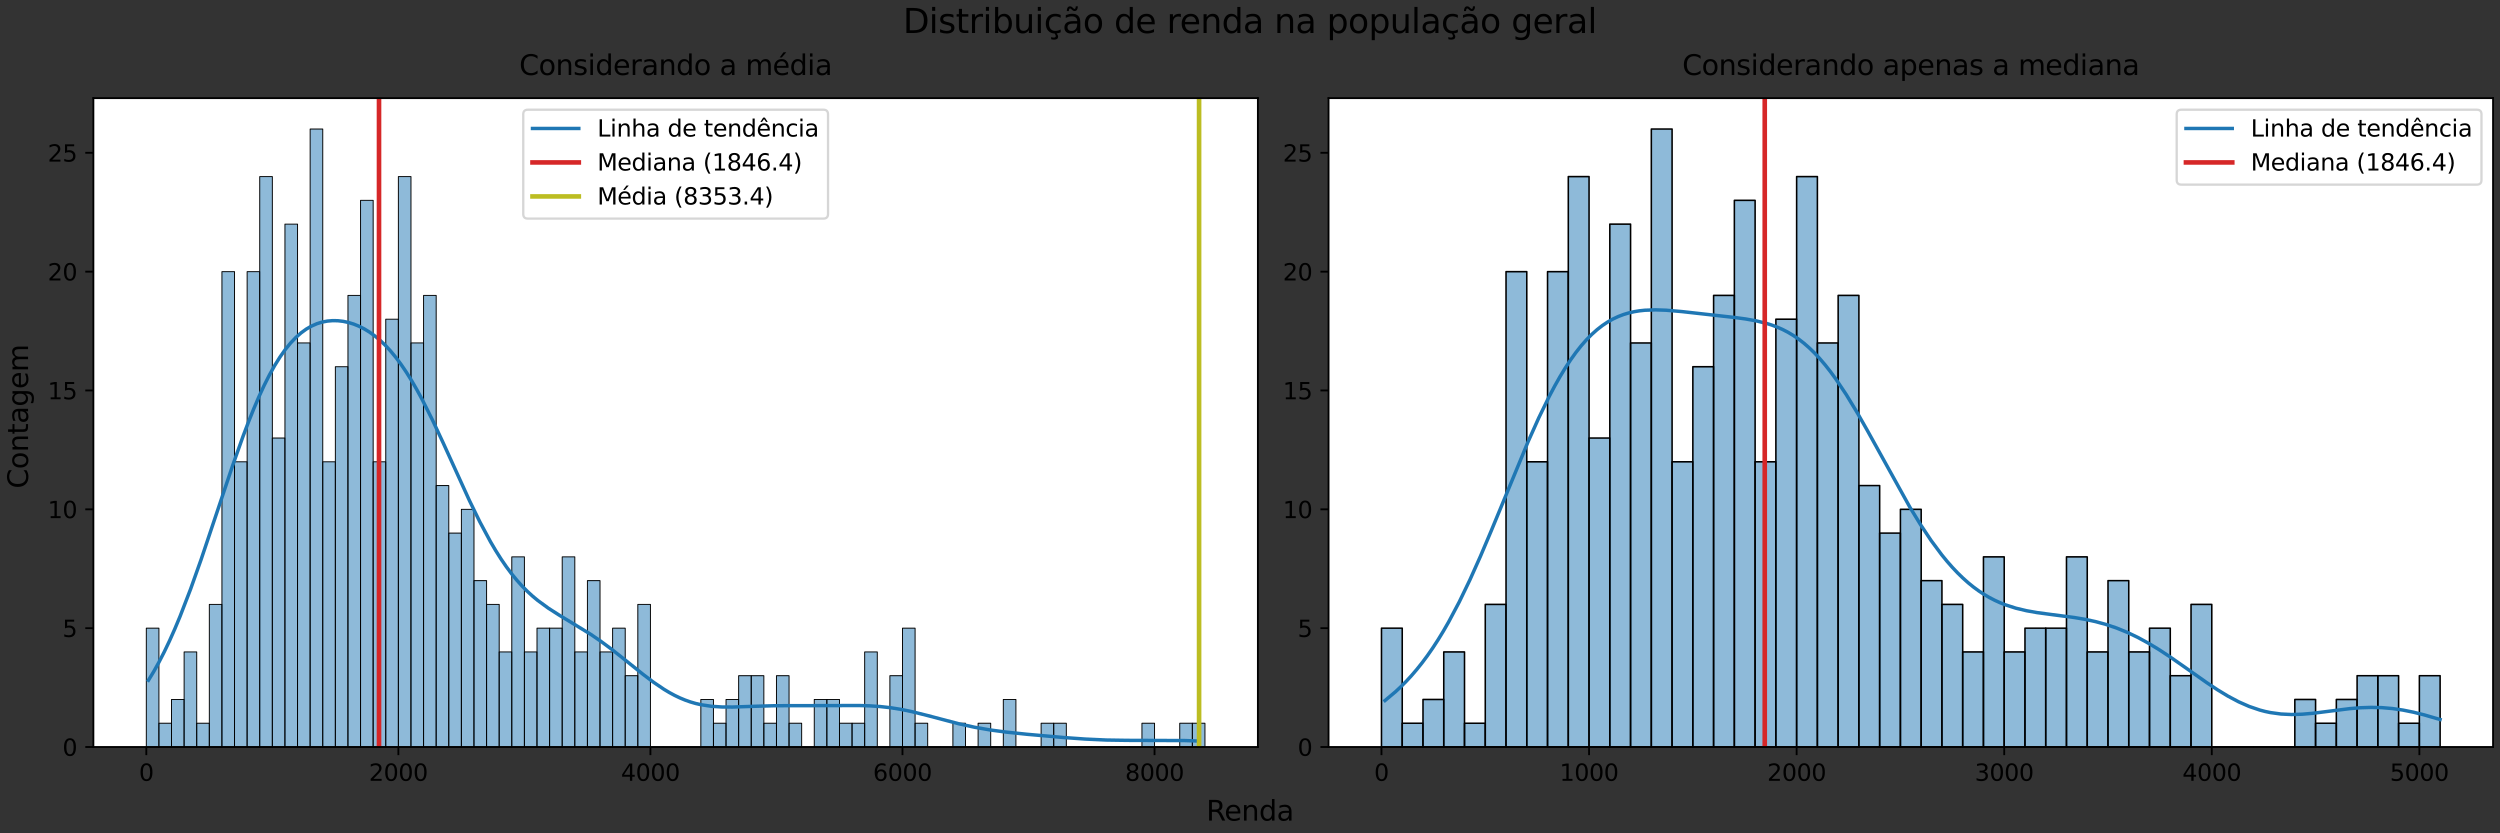 <?xml version="1.0" encoding="utf-8" standalone="no"?>
<!DOCTYPE svg PUBLIC "-//W3C//DTD SVG 1.1//EN"
  "http://www.w3.org/Graphics/SVG/1.1/DTD/svg11.dtd">
<svg xmlns:xlink="http://www.w3.org/1999/xlink" width="1080pt" height="360pt" viewBox="0 0 1080 360" xmlns="http://www.w3.org/2000/svg" version="1.1">
 <rect x="0" y="0" width="1080" height="360" fill="#333333" stroke="none"/>
 <defs>
  <style type="text/css">*{stroke-linejoin: round; stroke-linecap: butt}</style>
 </defs>
 <g id="figure_1">
  <g id="patch_1">
   <path d="M 0 360 
L 1080 360 
L 1080 0 
L 0 0 
L 0 360 
z
" style="fill: none"/>
  </g>
  <g id="axes_1">
   <g id="patch_2">
    <path d="M 40.339 322.707 
L 543.407 322.707 
L 543.407 42.399 
L 40.339 42.399 
z
" style="fill: #ffffff"/>
   </g>
   <g id="patch_3">
    <path d="M 63.206 322.707 
L 68.651 322.707 
L 68.651 271.369 
L 63.206 271.369 
z
" clip-path="url(#p2aa34f86d0)" style="fill: #1f77b4; fill-opacity: 0.5; stroke: #000000; stroke-width: 0.412; stroke-linejoin: miter"/>
   </g>
   <g id="patch_4">
    <path d="M 68.651 322.707 
L 74.095 322.707 
L 74.095 312.44 
L 68.651 312.44 
z
" clip-path="url(#p2aa34f86d0)" style="fill: #1f77b4; fill-opacity: 0.5; stroke: #000000; stroke-width: 0.412; stroke-linejoin: miter"/>
   </g>
   <g id="patch_5">
    <path d="M 74.095 322.707 
L 79.54 322.707 
L 79.54 302.172 
L 74.095 302.172 
z
" clip-path="url(#p2aa34f86d0)" style="fill: #1f77b4; fill-opacity: 0.5; stroke: #000000; stroke-width: 0.412; stroke-linejoin: miter"/>
   </g>
   <g id="patch_6">
    <path d="M 79.54 322.707 
L 84.984 322.707 
L 84.984 281.637 
L 79.54 281.637 
z
" clip-path="url(#p2aa34f86d0)" style="fill: #1f77b4; fill-opacity: 0.5; stroke: #000000; stroke-width: 0.412; stroke-linejoin: miter"/>
   </g>
   <g id="patch_7">
    <path d="M 84.984 322.707 
L 90.428 322.707 
L 90.428 312.44 
L 84.984 312.44 
z
" clip-path="url(#p2aa34f86d0)" style="fill: #1f77b4; fill-opacity: 0.5; stroke: #000000; stroke-width: 0.412; stroke-linejoin: miter"/>
   </g>
   <g id="patch_8">
    <path d="M 90.428 322.707 
L 95.873 322.707 
L 95.873 261.101 
L 90.428 261.101 
z
" clip-path="url(#p2aa34f86d0)" style="fill: #1f77b4; fill-opacity: 0.5; stroke: #000000; stroke-width: 0.412; stroke-linejoin: miter"/>
   </g>
   <g id="patch_9">
    <path d="M 95.873 322.707 
L 101.317 322.707 
L 101.317 117.353 
L 95.873 117.353 
z
" clip-path="url(#p2aa34f86d0)" style="fill: #1f77b4; fill-opacity: 0.5; stroke: #000000; stroke-width: 0.412; stroke-linejoin: miter"/>
   </g>
   <g id="patch_10">
    <path d="M 101.317 322.707 
L 106.762 322.707 
L 106.762 199.495 
L 101.317 199.495 
z
" clip-path="url(#p2aa34f86d0)" style="fill: #1f77b4; fill-opacity: 0.5; stroke: #000000; stroke-width: 0.412; stroke-linejoin: miter"/>
   </g>
   <g id="patch_11">
    <path d="M 106.762 322.707 
L 112.206 322.707 
L 112.206 117.353 
L 106.762 117.353 
z
" clip-path="url(#p2aa34f86d0)" style="fill: #1f77b4; fill-opacity: 0.5; stroke: #000000; stroke-width: 0.412; stroke-linejoin: miter"/>
   </g>
   <g id="patch_12">
    <path d="M 112.206 322.707 
L 117.651 322.707 
L 117.651 76.283 
L 112.206 76.283 
z
" clip-path="url(#p2aa34f86d0)" style="fill: #1f77b4; fill-opacity: 0.5; stroke: #000000; stroke-width: 0.412; stroke-linejoin: miter"/>
   </g>
   <g id="patch_13">
    <path d="M 117.651 322.707 
L 123.095 322.707 
L 123.095 189.227 
L 117.651 189.227 
z
" clip-path="url(#p2aa34f86d0)" style="fill: #1f77b4; fill-opacity: 0.5; stroke: #000000; stroke-width: 0.412; stroke-linejoin: miter"/>
   </g>
   <g id="patch_14">
    <path d="M 123.095 322.707 
L 128.54 322.707 
L 128.54 96.818 
L 123.095 96.818 
z
" clip-path="url(#p2aa34f86d0)" style="fill: #1f77b4; fill-opacity: 0.5; stroke: #000000; stroke-width: 0.412; stroke-linejoin: miter"/>
   </g>
   <g id="patch_15">
    <path d="M 128.54 322.707 
L 133.984 322.707 
L 133.984 148.156 
L 128.54 148.156 
z
" clip-path="url(#p2aa34f86d0)" style="fill: #1f77b4; fill-opacity: 0.5; stroke: #000000; stroke-width: 0.412; stroke-linejoin: miter"/>
   </g>
   <g id="patch_16">
    <path d="M 133.984 322.707 
L 139.429 322.707 
L 139.429 55.747 
L 133.984 55.747 
z
" clip-path="url(#p2aa34f86d0)" style="fill: #1f77b4; fill-opacity: 0.5; stroke: #000000; stroke-width: 0.412; stroke-linejoin: miter"/>
   </g>
   <g id="patch_17">
    <path d="M 139.429 322.707 
L 144.873 322.707 
L 144.873 199.495 
L 139.429 199.495 
z
" clip-path="url(#p2aa34f86d0)" style="fill: #1f77b4; fill-opacity: 0.5; stroke: #000000; stroke-width: 0.412; stroke-linejoin: miter"/>
   </g>
   <g id="patch_18">
    <path d="M 144.873 322.707 
L 150.317 322.707 
L 150.317 158.424 
L 144.873 158.424 
z
" clip-path="url(#p2aa34f86d0)" style="fill: #1f77b4; fill-opacity: 0.5; stroke: #000000; stroke-width: 0.412; stroke-linejoin: miter"/>
   </g>
   <g id="patch_19">
    <path d="M 150.317 322.707 
L 155.762 322.707 
L 155.762 127.621 
L 150.317 127.621 
z
" clip-path="url(#p2aa34f86d0)" style="fill: #1f77b4; fill-opacity: 0.5; stroke: #000000; stroke-width: 0.412; stroke-linejoin: miter"/>
   </g>
   <g id="patch_20">
    <path d="M 155.762 322.707 
L 161.206 322.707 
L 161.206 86.55 
L 155.762 86.55 
z
" clip-path="url(#p2aa34f86d0)" style="fill: #1f77b4; fill-opacity: 0.5; stroke: #000000; stroke-width: 0.412; stroke-linejoin: miter"/>
   </g>
   <g id="patch_21">
    <path d="M 161.206 322.707 
L 166.651 322.707 
L 166.651 199.495 
L 161.206 199.495 
z
" clip-path="url(#p2aa34f86d0)" style="fill: #1f77b4; fill-opacity: 0.5; stroke: #000000; stroke-width: 0.412; stroke-linejoin: miter"/>
   </g>
   <g id="patch_22">
    <path d="M 166.651 322.707 
L 172.095 322.707 
L 172.095 137.889 
L 166.651 137.889 
z
" clip-path="url(#p2aa34f86d0)" style="fill: #1f77b4; fill-opacity: 0.5; stroke: #000000; stroke-width: 0.412; stroke-linejoin: miter"/>
   </g>
   <g id="patch_23">
    <path d="M 172.095 322.707 
L 177.54 322.707 
L 177.54 76.283 
L 172.095 76.283 
z
" clip-path="url(#p2aa34f86d0)" style="fill: #1f77b4; fill-opacity: 0.5; stroke: #000000; stroke-width: 0.412; stroke-linejoin: miter"/>
   </g>
   <g id="patch_24">
    <path d="M 177.54 322.707 
L 182.984 322.707 
L 182.984 148.156 
L 177.54 148.156 
z
" clip-path="url(#p2aa34f86d0)" style="fill: #1f77b4; fill-opacity: 0.5; stroke: #000000; stroke-width: 0.412; stroke-linejoin: miter"/>
   </g>
   <g id="patch_25">
    <path d="M 182.984 322.707 
L 188.429 322.707 
L 188.429 127.621 
L 182.984 127.621 
z
" clip-path="url(#p2aa34f86d0)" style="fill: #1f77b4; fill-opacity: 0.5; stroke: #000000; stroke-width: 0.412; stroke-linejoin: miter"/>
   </g>
   <g id="patch_26">
    <path d="M 188.429 322.707 
L 193.873 322.707 
L 193.873 209.763 
L 188.429 209.763 
z
" clip-path="url(#p2aa34f86d0)" style="fill: #1f77b4; fill-opacity: 0.5; stroke: #000000; stroke-width: 0.412; stroke-linejoin: miter"/>
   </g>
   <g id="patch_27">
    <path d="M 193.873 322.707 
L 199.318 322.707 
L 199.318 230.298 
L 193.873 230.298 
z
" clip-path="url(#p2aa34f86d0)" style="fill: #1f77b4; fill-opacity: 0.5; stroke: #000000; stroke-width: 0.412; stroke-linejoin: miter"/>
   </g>
   <g id="patch_28">
    <path d="M 199.318 322.707 
L 204.762 322.707 
L 204.762 220.03 
L 199.318 220.03 
z
" clip-path="url(#p2aa34f86d0)" style="fill: #1f77b4; fill-opacity: 0.5; stroke: #000000; stroke-width: 0.412; stroke-linejoin: miter"/>
   </g>
   <g id="patch_29">
    <path d="M 204.762 322.707 
L 210.206 322.707 
L 210.206 250.833 
L 204.762 250.833 
z
" clip-path="url(#p2aa34f86d0)" style="fill: #1f77b4; fill-opacity: 0.5; stroke: #000000; stroke-width: 0.412; stroke-linejoin: miter"/>
   </g>
   <g id="patch_30">
    <path d="M 210.206 322.707 
L 215.651 322.707 
L 215.651 261.101 
L 210.206 261.101 
z
" clip-path="url(#p2aa34f86d0)" style="fill: #1f77b4; fill-opacity: 0.5; stroke: #000000; stroke-width: 0.412; stroke-linejoin: miter"/>
   </g>
   <g id="patch_31">
    <path d="M 215.651 322.707 
L 221.095 322.707 
L 221.095 281.637 
L 215.651 281.637 
z
" clip-path="url(#p2aa34f86d0)" style="fill: #1f77b4; fill-opacity: 0.5; stroke: #000000; stroke-width: 0.412; stroke-linejoin: miter"/>
   </g>
   <g id="patch_32">
    <path d="M 221.095 322.707 
L 226.54 322.707 
L 226.54 240.566 
L 221.095 240.566 
z
" clip-path="url(#p2aa34f86d0)" style="fill: #1f77b4; fill-opacity: 0.5; stroke: #000000; stroke-width: 0.412; stroke-linejoin: miter"/>
   </g>
   <g id="patch_33">
    <path d="M 226.54 322.707 
L 231.984 322.707 
L 231.984 281.637 
L 226.54 281.637 
z
" clip-path="url(#p2aa34f86d0)" style="fill: #1f77b4; fill-opacity: 0.5; stroke: #000000; stroke-width: 0.412; stroke-linejoin: miter"/>
   </g>
   <g id="patch_34">
    <path d="M 231.984 322.707 
L 237.429 322.707 
L 237.429 271.369 
L 231.984 271.369 
z
" clip-path="url(#p2aa34f86d0)" style="fill: #1f77b4; fill-opacity: 0.5; stroke: #000000; stroke-width: 0.412; stroke-linejoin: miter"/>
   </g>
   <g id="patch_35">
    <path d="M 237.429 322.707 
L 242.873 322.707 
L 242.873 271.369 
L 237.429 271.369 
z
" clip-path="url(#p2aa34f86d0)" style="fill: #1f77b4; fill-opacity: 0.5; stroke: #000000; stroke-width: 0.412; stroke-linejoin: miter"/>
   </g>
   <g id="patch_36">
    <path d="M 242.873 322.707 
L 248.318 322.707 
L 248.318 240.566 
L 242.873 240.566 
z
" clip-path="url(#p2aa34f86d0)" style="fill: #1f77b4; fill-opacity: 0.5; stroke: #000000; stroke-width: 0.412; stroke-linejoin: miter"/>
   </g>
   <g id="patch_37">
    <path d="M 248.318 322.707 
L 253.762 322.707 
L 253.762 281.637 
L 248.318 281.637 
z
" clip-path="url(#p2aa34f86d0)" style="fill: #1f77b4; fill-opacity: 0.5; stroke: #000000; stroke-width: 0.412; stroke-linejoin: miter"/>
   </g>
   <g id="patch_38">
    <path d="M 253.762 322.707 
L 259.207 322.707 
L 259.207 250.833 
L 253.762 250.833 
z
" clip-path="url(#p2aa34f86d0)" style="fill: #1f77b4; fill-opacity: 0.5; stroke: #000000; stroke-width: 0.412; stroke-linejoin: miter"/>
   </g>
   <g id="patch_39">
    <path d="M 259.207 322.707 
L 264.651 322.707 
L 264.651 281.637 
L 259.207 281.637 
z
" clip-path="url(#p2aa34f86d0)" style="fill: #1f77b4; fill-opacity: 0.5; stroke: #000000; stroke-width: 0.412; stroke-linejoin: miter"/>
   </g>
   <g id="patch_40">
    <path d="M 264.651 322.707 
L 270.095 322.707 
L 270.095 271.369 
L 264.651 271.369 
z
" clip-path="url(#p2aa34f86d0)" style="fill: #1f77b4; fill-opacity: 0.5; stroke: #000000; stroke-width: 0.412; stroke-linejoin: miter"/>
   </g>
   <g id="patch_41">
    <path d="M 270.095 322.707 
L 275.54 322.707 
L 275.54 291.904 
L 270.095 291.904 
z
" clip-path="url(#p2aa34f86d0)" style="fill: #1f77b4; fill-opacity: 0.5; stroke: #000000; stroke-width: 0.412; stroke-linejoin: miter"/>
   </g>
   <g id="patch_42">
    <path d="M 275.54 322.707 
L 280.984 322.707 
L 280.984 261.101 
L 275.54 261.101 
z
" clip-path="url(#p2aa34f86d0)" style="fill: #1f77b4; fill-opacity: 0.5; stroke: #000000; stroke-width: 0.412; stroke-linejoin: miter"/>
   </g>
   <g id="patch_43">
    <path d="M 280.984 322.707 
L 286.429 322.707 
L 286.429 322.707 
L 280.984 322.707 
z
" clip-path="url(#p2aa34f86d0)" style="fill: #1f77b4; fill-opacity: 0.5; stroke: #000000; stroke-width: 0.412; stroke-linejoin: miter"/>
   </g>
   <g id="patch_44">
    <path d="M 286.429 322.707 
L 291.873 322.707 
L 291.873 322.707 
L 286.429 322.707 
z
" clip-path="url(#p2aa34f86d0)" style="fill: #1f77b4; fill-opacity: 0.5; stroke: #000000; stroke-width: 0.412; stroke-linejoin: miter"/>
   </g>
   <g id="patch_45">
    <path d="M 291.873 322.707 
L 297.318 322.707 
L 297.318 322.707 
L 291.873 322.707 
z
" clip-path="url(#p2aa34f86d0)" style="fill: #1f77b4; fill-opacity: 0.5; stroke: #000000; stroke-width: 0.412; stroke-linejoin: miter"/>
   </g>
   <g id="patch_46">
    <path d="M 297.318 322.707 
L 302.762 322.707 
L 302.762 322.707 
L 297.318 322.707 
z
" clip-path="url(#p2aa34f86d0)" style="fill: #1f77b4; fill-opacity: 0.5; stroke: #000000; stroke-width: 0.412; stroke-linejoin: miter"/>
   </g>
   <g id="patch_47">
    <path d="M 302.762 322.707 
L 308.207 322.707 
L 308.207 302.172 
L 302.762 302.172 
z
" clip-path="url(#p2aa34f86d0)" style="fill: #1f77b4; fill-opacity: 0.5; stroke: #000000; stroke-width: 0.412; stroke-linejoin: miter"/>
   </g>
   <g id="patch_48">
    <path d="M 308.207 322.707 
L 313.651 322.707 
L 313.651 312.44 
L 308.207 312.44 
z
" clip-path="url(#p2aa34f86d0)" style="fill: #1f77b4; fill-opacity: 0.5; stroke: #000000; stroke-width: 0.412; stroke-linejoin: miter"/>
   </g>
   <g id="patch_49">
    <path d="M 313.651 322.707 
L 319.096 322.707 
L 319.096 302.172 
L 313.651 302.172 
z
" clip-path="url(#p2aa34f86d0)" style="fill: #1f77b4; fill-opacity: 0.5; stroke: #000000; stroke-width: 0.412; stroke-linejoin: miter"/>
   </g>
   <g id="patch_50">
    <path d="M 319.096 322.707 
L 324.54 322.707 
L 324.54 291.904 
L 319.096 291.904 
z
" clip-path="url(#p2aa34f86d0)" style="fill: #1f77b4; fill-opacity: 0.5; stroke: #000000; stroke-width: 0.412; stroke-linejoin: miter"/>
   </g>
   <g id="patch_51">
    <path d="M 324.54 322.707 
L 329.984 322.707 
L 329.984 291.904 
L 324.54 291.904 
z
" clip-path="url(#p2aa34f86d0)" style="fill: #1f77b4; fill-opacity: 0.5; stroke: #000000; stroke-width: 0.412; stroke-linejoin: miter"/>
   </g>
   <g id="patch_52">
    <path d="M 329.984 322.707 
L 335.429 322.707 
L 335.429 312.44 
L 329.984 312.44 
z
" clip-path="url(#p2aa34f86d0)" style="fill: #1f77b4; fill-opacity: 0.5; stroke: #000000; stroke-width: 0.412; stroke-linejoin: miter"/>
   </g>
   <g id="patch_53">
    <path d="M 335.429 322.707 
L 340.873 322.707 
L 340.873 291.904 
L 335.429 291.904 
z
" clip-path="url(#p2aa34f86d0)" style="fill: #1f77b4; fill-opacity: 0.5; stroke: #000000; stroke-width: 0.412; stroke-linejoin: miter"/>
   </g>
   <g id="patch_54">
    <path d="M 340.873 322.707 
L 346.318 322.707 
L 346.318 312.44 
L 340.873 312.44 
z
" clip-path="url(#p2aa34f86d0)" style="fill: #1f77b4; fill-opacity: 0.5; stroke: #000000; stroke-width: 0.412; stroke-linejoin: miter"/>
   </g>
   <g id="patch_55">
    <path d="M 346.318 322.707 
L 351.762 322.707 
L 351.762 322.707 
L 346.318 322.707 
z
" clip-path="url(#p2aa34f86d0)" style="fill: #1f77b4; fill-opacity: 0.5; stroke: #000000; stroke-width: 0.412; stroke-linejoin: miter"/>
   </g>
   <g id="patch_56">
    <path d="M 351.762 322.707 
L 357.207 322.707 
L 357.207 302.172 
L 351.762 302.172 
z
" clip-path="url(#p2aa34f86d0)" style="fill: #1f77b4; fill-opacity: 0.5; stroke: #000000; stroke-width: 0.412; stroke-linejoin: miter"/>
   </g>
   <g id="patch_57">
    <path d="M 357.207 322.707 
L 362.651 322.707 
L 362.651 302.172 
L 357.207 302.172 
z
" clip-path="url(#p2aa34f86d0)" style="fill: #1f77b4; fill-opacity: 0.5; stroke: #000000; stroke-width: 0.412; stroke-linejoin: miter"/>
   </g>
   <g id="patch_58">
    <path d="M 362.651 322.707 
L 368.096 322.707 
L 368.096 312.44 
L 362.651 312.44 
z
" clip-path="url(#p2aa34f86d0)" style="fill: #1f77b4; fill-opacity: 0.5; stroke: #000000; stroke-width: 0.412; stroke-linejoin: miter"/>
   </g>
   <g id="patch_59">
    <path d="M 368.096 322.707 
L 373.54 322.707 
L 373.54 312.44 
L 368.096 312.44 
z
" clip-path="url(#p2aa34f86d0)" style="fill: #1f77b4; fill-opacity: 0.5; stroke: #000000; stroke-width: 0.412; stroke-linejoin: miter"/>
   </g>
   <g id="patch_60">
    <path d="M 373.54 322.707 
L 378.985 322.707 
L 378.985 281.637 
L 373.54 281.637 
z
" clip-path="url(#p2aa34f86d0)" style="fill: #1f77b4; fill-opacity: 0.5; stroke: #000000; stroke-width: 0.412; stroke-linejoin: miter"/>
   </g>
   <g id="patch_61">
    <path d="M 378.985 322.707 
L 384.429 322.707 
L 384.429 322.707 
L 378.985 322.707 
z
" clip-path="url(#p2aa34f86d0)" style="fill: #1f77b4; fill-opacity: 0.5; stroke: #000000; stroke-width: 0.412; stroke-linejoin: miter"/>
   </g>
   <g id="patch_62">
    <path d="M 384.429 322.707 
L 389.873 322.707 
L 389.873 291.904 
L 384.429 291.904 
z
" clip-path="url(#p2aa34f86d0)" style="fill: #1f77b4; fill-opacity: 0.5; stroke: #000000; stroke-width: 0.412; stroke-linejoin: miter"/>
   </g>
   <g id="patch_63">
    <path d="M 389.873 322.707 
L 395.318 322.707 
L 395.318 271.369 
L 389.873 271.369 
z
" clip-path="url(#p2aa34f86d0)" style="fill: #1f77b4; fill-opacity: 0.5; stroke: #000000; stroke-width: 0.412; stroke-linejoin: miter"/>
   </g>
   <g id="patch_64">
    <path d="M 395.318 322.707 
L 400.762 322.707 
L 400.762 312.44 
L 395.318 312.44 
z
" clip-path="url(#p2aa34f86d0)" style="fill: #1f77b4; fill-opacity: 0.5; stroke: #000000; stroke-width: 0.412; stroke-linejoin: miter"/>
   </g>
   <g id="patch_65">
    <path d="M 400.762 322.707 
L 406.207 322.707 
L 406.207 322.707 
L 400.762 322.707 
z
" clip-path="url(#p2aa34f86d0)" style="fill: #1f77b4; fill-opacity: 0.5; stroke: #000000; stroke-width: 0.412; stroke-linejoin: miter"/>
   </g>
   <g id="patch_66">
    <path d="M 406.207 322.707 
L 411.651 322.707 
L 411.651 322.707 
L 406.207 322.707 
z
" clip-path="url(#p2aa34f86d0)" style="fill: #1f77b4; fill-opacity: 0.5; stroke: #000000; stroke-width: 0.412; stroke-linejoin: miter"/>
   </g>
   <g id="patch_67">
    <path d="M 411.651 322.707 
L 417.096 322.707 
L 417.096 312.44 
L 411.651 312.44 
z
" clip-path="url(#p2aa34f86d0)" style="fill: #1f77b4; fill-opacity: 0.5; stroke: #000000; stroke-width: 0.412; stroke-linejoin: miter"/>
   </g>
   <g id="patch_68">
    <path d="M 417.096 322.707 
L 422.54 322.707 
L 422.54 322.707 
L 417.096 322.707 
z
" clip-path="url(#p2aa34f86d0)" style="fill: #1f77b4; fill-opacity: 0.5; stroke: #000000; stroke-width: 0.412; stroke-linejoin: miter"/>
   </g>
   <g id="patch_69">
    <path d="M 422.54 322.707 
L 427.985 322.707 
L 427.985 312.44 
L 422.54 312.44 
z
" clip-path="url(#p2aa34f86d0)" style="fill: #1f77b4; fill-opacity: 0.5; stroke: #000000; stroke-width: 0.412; stroke-linejoin: miter"/>
   </g>
   <g id="patch_70">
    <path d="M 427.985 322.707 
L 433.429 322.707 
L 433.429 322.707 
L 427.985 322.707 
z
" clip-path="url(#p2aa34f86d0)" style="fill: #1f77b4; fill-opacity: 0.5; stroke: #000000; stroke-width: 0.412; stroke-linejoin: miter"/>
   </g>
   <g id="patch_71">
    <path d="M 433.429 322.707 
L 438.874 322.707 
L 438.874 302.172 
L 433.429 302.172 
z
" clip-path="url(#p2aa34f86d0)" style="fill: #1f77b4; fill-opacity: 0.5; stroke: #000000; stroke-width: 0.412; stroke-linejoin: miter"/>
   </g>
   <g id="patch_72">
    <path d="M 438.874 322.707 
L 444.318 322.707 
L 444.318 322.707 
L 438.874 322.707 
z
" clip-path="url(#p2aa34f86d0)" style="fill: #1f77b4; fill-opacity: 0.5; stroke: #000000; stroke-width: 0.412; stroke-linejoin: miter"/>
   </g>
   <g id="patch_73">
    <path d="M 444.318 322.707 
L 449.762 322.707 
L 449.762 322.707 
L 444.318 322.707 
z
" clip-path="url(#p2aa34f86d0)" style="fill: #1f77b4; fill-opacity: 0.5; stroke: #000000; stroke-width: 0.412; stroke-linejoin: miter"/>
   </g>
   <g id="patch_74">
    <path d="M 449.762 322.707 
L 455.207 322.707 
L 455.207 312.44 
L 449.762 312.44 
z
" clip-path="url(#p2aa34f86d0)" style="fill: #1f77b4; fill-opacity: 0.5; stroke: #000000; stroke-width: 0.412; stroke-linejoin: miter"/>
   </g>
   <g id="patch_75">
    <path d="M 455.207 322.707 
L 460.651 322.707 
L 460.651 312.44 
L 455.207 312.44 
z
" clip-path="url(#p2aa34f86d0)" style="fill: #1f77b4; fill-opacity: 0.5; stroke: #000000; stroke-width: 0.412; stroke-linejoin: miter"/>
   </g>
   <g id="patch_76">
    <path d="M 460.651 322.707 
L 466.096 322.707 
L 466.096 322.707 
L 460.651 322.707 
z
" clip-path="url(#p2aa34f86d0)" style="fill: #1f77b4; fill-opacity: 0.5; stroke: #000000; stroke-width: 0.412; stroke-linejoin: miter"/>
   </g>
   <g id="patch_77">
    <path d="M 466.096 322.707 
L 471.54 322.707 
L 471.54 322.707 
L 466.096 322.707 
z
" clip-path="url(#p2aa34f86d0)" style="fill: #1f77b4; fill-opacity: 0.5; stroke: #000000; stroke-width: 0.412; stroke-linejoin: miter"/>
   </g>
   <g id="patch_78">
    <path d="M 471.54 322.707 
L 476.985 322.707 
L 476.985 322.707 
L 471.54 322.707 
z
" clip-path="url(#p2aa34f86d0)" style="fill: #1f77b4; fill-opacity: 0.5; stroke: #000000; stroke-width: 0.412; stroke-linejoin: miter"/>
   </g>
   <g id="patch_79">
    <path d="M 476.985 322.707 
L 482.429 322.707 
L 482.429 322.707 
L 476.985 322.707 
z
" clip-path="url(#p2aa34f86d0)" style="fill: #1f77b4; fill-opacity: 0.5; stroke: #000000; stroke-width: 0.412; stroke-linejoin: miter"/>
   </g>
   <g id="patch_80">
    <path d="M 482.429 322.707 
L 487.874 322.707 
L 487.874 322.707 
L 482.429 322.707 
z
" clip-path="url(#p2aa34f86d0)" style="fill: #1f77b4; fill-opacity: 0.5; stroke: #000000; stroke-width: 0.412; stroke-linejoin: miter"/>
   </g>
   <g id="patch_81">
    <path d="M 487.874 322.707 
L 493.318 322.707 
L 493.318 322.707 
L 487.874 322.707 
z
" clip-path="url(#p2aa34f86d0)" style="fill: #1f77b4; fill-opacity: 0.5; stroke: #000000; stroke-width: 0.412; stroke-linejoin: miter"/>
   </g>
   <g id="patch_82">
    <path d="M 493.318 322.707 
L 498.763 322.707 
L 498.763 312.44 
L 493.318 312.44 
z
" clip-path="url(#p2aa34f86d0)" style="fill: #1f77b4; fill-opacity: 0.5; stroke: #000000; stroke-width: 0.412; stroke-linejoin: miter"/>
   </g>
   <g id="patch_83">
    <path d="M 498.763 322.707 
L 504.207 322.707 
L 504.207 322.707 
L 498.763 322.707 
z
" clip-path="url(#p2aa34f86d0)" style="fill: #1f77b4; fill-opacity: 0.5; stroke: #000000; stroke-width: 0.412; stroke-linejoin: miter"/>
   </g>
   <g id="patch_84">
    <path d="M 504.207 322.707 
L 509.651 322.707 
L 509.651 322.707 
L 504.207 322.707 
z
" clip-path="url(#p2aa34f86d0)" style="fill: #1f77b4; fill-opacity: 0.5; stroke: #000000; stroke-width: 0.412; stroke-linejoin: miter"/>
   </g>
   <g id="patch_85">
    <path d="M 509.651 322.707 
L 515.096 322.707 
L 515.096 312.44 
L 509.651 312.44 
z
" clip-path="url(#p2aa34f86d0)" style="fill: #1f77b4; fill-opacity: 0.5; stroke: #000000; stroke-width: 0.412; stroke-linejoin: miter"/>
   </g>
   <g id="patch_86">
    <path d="M 515.096 322.707 
L 520.54 322.707 
L 520.54 312.44 
L 515.096 312.44 
z
" clip-path="url(#p2aa34f86d0)" style="fill: #1f77b4; fill-opacity: 0.5; stroke: #000000; stroke-width: 0.412; stroke-linejoin: miter"/>
   </g>
   <g id="matplotlib.axis_1">
    <g id="xtick_1">
     <g id="line2d_1">
      <defs>
       <path id="m61ca7678b3" d="M 0 0 
L 0 3.5 
" style="stroke: #000000; stroke-width: 0.8"/>
      </defs>
      <g>
       <use xlink:href="#m61ca7678b3" x="63.206" y="322.707" style="stroke: #000000; stroke-width: 0.8"/>
      </g>
     </g>
     <g id="text_1">
      <!-- 0 -->
      <g transform="translate(60.025 337.306)scale(0.1 -0.1)">
       <defs>
        <path id="DejaVuSans-30" d="M 2034 4250 
Q 1547 4250 1301 3770 
Q 1056 3291 1056 2328 
Q 1056 1369 1301 889 
Q 1547 409 2034 409 
Q 2525 409 2770 889 
Q 3016 1369 3016 2328 
Q 3016 3291 2770 3770 
Q 2525 4250 2034 4250 
z
M 2034 4750 
Q 2819 4750 3233 4129 
Q 3647 3509 3647 2328 
Q 3647 1150 3233 529 
Q 2819 -91 2034 -91 
Q 1250 -91 836 529 
Q 422 1150 422 2328 
Q 422 3509 836 4129 
Q 1250 4750 2034 4750 
z
" transform="scale(0.016)"/>
       </defs>
       <use xlink:href="#DejaVuSans-30"/>
      </g>
     </g>
    </g>
    <g id="xtick_2">
     <g id="line2d_2">
      <g>
       <use xlink:href="#m61ca7678b3" x="172.095" y="322.707" style="stroke: #000000; stroke-width: 0.8"/>
      </g>
     </g>
     <g id="text_2">
      <!-- 2000 -->
      <g transform="translate(159.37 337.306)scale(0.1 -0.1)">
       <defs>
        <path id="DejaVuSans-32" d="M 1228 531 
L 3431 531 
L 3431 0 
L 469 0 
L 469 531 
Q 828 903 1448 1529 
Q 2069 2156 2228 2338 
Q 2531 2678 2651 2914 
Q 2772 3150 2772 3378 
Q 2772 3750 2511 3984 
Q 2250 4219 1831 4219 
Q 1534 4219 1204 4116 
Q 875 4013 500 3803 
L 500 4441 
Q 881 4594 1212 4672 
Q 1544 4750 1819 4750 
Q 2544 4750 2975 4387 
Q 3406 4025 3406 3419 
Q 3406 3131 3298 2873 
Q 3191 2616 2906 2266 
Q 2828 2175 2409 1742 
Q 1991 1309 1228 531 
z
" transform="scale(0.016)"/>
       </defs>
       <use xlink:href="#DejaVuSans-32"/>
       <use xlink:href="#DejaVuSans-30" x="63.623"/>
       <use xlink:href="#DejaVuSans-30" x="127.246"/>
       <use xlink:href="#DejaVuSans-30" x="190.869"/>
      </g>
     </g>
    </g>
    <g id="xtick_3">
     <g id="line2d_3">
      <g>
       <use xlink:href="#m61ca7678b3" x="280.984" y="322.707" style="stroke: #000000; stroke-width: 0.8"/>
      </g>
     </g>
     <g id="text_3">
      <!-- 4000 -->
      <g transform="translate(268.259 337.306)scale(0.1 -0.1)">
       <defs>
        <path id="DejaVuSans-34" d="M 2419 4116 
L 825 1625 
L 2419 1625 
L 2419 4116 
z
M 2253 4666 
L 3047 4666 
L 3047 1625 
L 3713 1625 
L 3713 1100 
L 3047 1100 
L 3047 0 
L 2419 0 
L 2419 1100 
L 313 1100 
L 313 1709 
L 2253 4666 
z
" transform="scale(0.016)"/>
       </defs>
       <use xlink:href="#DejaVuSans-34"/>
       <use xlink:href="#DejaVuSans-30" x="63.623"/>
       <use xlink:href="#DejaVuSans-30" x="127.246"/>
       <use xlink:href="#DejaVuSans-30" x="190.869"/>
      </g>
     </g>
    </g>
    <g id="xtick_4">
     <g id="line2d_4">
      <g>
       <use xlink:href="#m61ca7678b3" x="389.873" y="322.707" style="stroke: #000000; stroke-width: 0.8"/>
      </g>
     </g>
     <g id="text_4">
      <!-- 6000 -->
      <g transform="translate(377.148 337.306)scale(0.1 -0.1)">
       <defs>
        <path id="DejaVuSans-36" d="M 2113 2584 
Q 1688 2584 1439 2293 
Q 1191 2003 1191 1497 
Q 1191 994 1439 701 
Q 1688 409 2113 409 
Q 2538 409 2786 701 
Q 3034 994 3034 1497 
Q 3034 2003 2786 2293 
Q 2538 2584 2113 2584 
z
M 3366 4563 
L 3366 3988 
Q 3128 4100 2886 4159 
Q 2644 4219 2406 4219 
Q 1781 4219 1451 3797 
Q 1122 3375 1075 2522 
Q 1259 2794 1537 2939 
Q 1816 3084 2150 3084 
Q 2853 3084 3261 2657 
Q 3669 2231 3669 1497 
Q 3669 778 3244 343 
Q 2819 -91 2113 -91 
Q 1303 -91 875 529 
Q 447 1150 447 2328 
Q 447 3434 972 4092 
Q 1497 4750 2381 4750 
Q 2619 4750 2861 4703 
Q 3103 4656 3366 4563 
z
" transform="scale(0.016)"/>
       </defs>
       <use xlink:href="#DejaVuSans-36"/>
       <use xlink:href="#DejaVuSans-30" x="63.623"/>
       <use xlink:href="#DejaVuSans-30" x="127.246"/>
       <use xlink:href="#DejaVuSans-30" x="190.869"/>
      </g>
     </g>
    </g>
    <g id="xtick_5">
     <g id="line2d_5">
      <g>
       <use xlink:href="#m61ca7678b3" x="498.763" y="322.707" style="stroke: #000000; stroke-width: 0.8"/>
      </g>
     </g>
     <g id="text_5">
      <!-- 8000 -->
      <g transform="translate(486.038 337.306)scale(0.1 -0.1)">
       <defs>
        <path id="DejaVuSans-38" d="M 2034 2216 
Q 1584 2216 1326 1975 
Q 1069 1734 1069 1313 
Q 1069 891 1326 650 
Q 1584 409 2034 409 
Q 2484 409 2743 651 
Q 3003 894 3003 1313 
Q 3003 1734 2745 1975 
Q 2488 2216 2034 2216 
z
M 1403 2484 
Q 997 2584 770 2862 
Q 544 3141 544 3541 
Q 544 4100 942 4425 
Q 1341 4750 2034 4750 
Q 2731 4750 3128 4425 
Q 3525 4100 3525 3541 
Q 3525 3141 3298 2862 
Q 3072 2584 2669 2484 
Q 3125 2378 3379 2068 
Q 3634 1759 3634 1313 
Q 3634 634 3220 271 
Q 2806 -91 2034 -91 
Q 1263 -91 848 271 
Q 434 634 434 1313 
Q 434 1759 690 2068 
Q 947 2378 1403 2484 
z
M 1172 3481 
Q 1172 3119 1398 2916 
Q 1625 2713 2034 2713 
Q 2441 2713 2670 2916 
Q 2900 3119 2900 3481 
Q 2900 3844 2670 4047 
Q 2441 4250 2034 4250 
Q 1625 4250 1398 4047 
Q 1172 3844 1172 3481 
z
" transform="scale(0.016)"/>
       </defs>
       <use xlink:href="#DejaVuSans-38"/>
       <use xlink:href="#DejaVuSans-30" x="63.623"/>
       <use xlink:href="#DejaVuSans-30" x="127.246"/>
       <use xlink:href="#DejaVuSans-30" x="190.869"/>
      </g>
     </g>
    </g>
   </g>
   <g id="matplotlib.axis_2">
    <g id="ytick_1">
     <g id="line2d_6">
      <defs>
       <path id="mb38897181e" d="M 0 0 
L -3.5 0 
" style="stroke: #000000; stroke-width: 0.8"/>
      </defs>
      <g>
       <use xlink:href="#mb38897181e" x="40.339" y="322.707" style="stroke: #000000; stroke-width: 0.8"/>
      </g>
     </g>
     <g id="text_6">
      <!-- 0 -->
      <g transform="translate(26.977 326.507)scale(0.1 -0.1)">
       <use xlink:href="#DejaVuSans-30"/>
      </g>
     </g>
    </g>
    <g id="ytick_2">
     <g id="line2d_7">
      <g>
       <use xlink:href="#mb38897181e" x="40.339" y="271.369" style="stroke: #000000; stroke-width: 0.8"/>
      </g>
     </g>
     <g id="text_7">
      <!-- 5 -->
      <g transform="translate(26.977 275.168)scale(0.1 -0.1)">
       <defs>
        <path id="DejaVuSans-35" d="M 691 4666 
L 3169 4666 
L 3169 4134 
L 1269 4134 
L 1269 2991 
Q 1406 3038 1543 3061 
Q 1681 3084 1819 3084 
Q 2600 3084 3056 2656 
Q 3513 2228 3513 1497 
Q 3513 744 3044 326 
Q 2575 -91 1722 -91 
Q 1428 -91 1123 -41 
Q 819 9 494 109 
L 494 744 
Q 775 591 1075 516 
Q 1375 441 1709 441 
Q 2250 441 2565 725 
Q 2881 1009 2881 1497 
Q 2881 1984 2565 2268 
Q 2250 2553 1709 2553 
Q 1456 2553 1204 2497 
Q 953 2441 691 2322 
L 691 4666 
z
" transform="scale(0.016)"/>
       </defs>
       <use xlink:href="#DejaVuSans-35"/>
      </g>
     </g>
    </g>
    <g id="ytick_3">
     <g id="line2d_8">
      <g>
       <use xlink:href="#mb38897181e" x="40.339" y="220.03" style="stroke: #000000; stroke-width: 0.8"/>
      </g>
     </g>
     <g id="text_8">
      <!-- 10 -->
      <g transform="translate(20.614 223.83)scale(0.1 -0.1)">
       <defs>
        <path id="DejaVuSans-31" d="M 794 531 
L 1825 531 
L 1825 4091 
L 703 3866 
L 703 4441 
L 1819 4666 
L 2450 4666 
L 2450 531 
L 3481 531 
L 3481 0 
L 794 0 
L 794 531 
z
" transform="scale(0.016)"/>
       </defs>
       <use xlink:href="#DejaVuSans-31"/>
       <use xlink:href="#DejaVuSans-30" x="63.623"/>
      </g>
     </g>
    </g>
    <g id="ytick_4">
     <g id="line2d_9">
      <g>
       <use xlink:href="#mb38897181e" x="40.339" y="168.692" style="stroke: #000000; stroke-width: 0.8"/>
      </g>
     </g>
     <g id="text_9">
      <!-- 15 -->
      <g transform="translate(20.614 172.491)scale(0.1 -0.1)">
       <use xlink:href="#DejaVuSans-31"/>
       <use xlink:href="#DejaVuSans-35" x="63.623"/>
      </g>
     </g>
    </g>
    <g id="ytick_5">
     <g id="line2d_10">
      <g>
       <use xlink:href="#mb38897181e" x="40.339" y="117.353" style="stroke: #000000; stroke-width: 0.8"/>
      </g>
     </g>
     <g id="text_10">
      <!-- 20 -->
      <g transform="translate(20.614 121.153)scale(0.1 -0.1)">
       <use xlink:href="#DejaVuSans-32"/>
       <use xlink:href="#DejaVuSans-30" x="63.623"/>
      </g>
     </g>
    </g>
    <g id="ytick_6">
     <g id="line2d_11">
      <g>
       <use xlink:href="#mb38897181e" x="40.339" y="66.015" style="stroke: #000000; stroke-width: 0.8"/>
      </g>
     </g>
     <g id="text_11">
      <!-- 25 -->
      <g transform="translate(20.614 69.814)scale(0.1 -0.1)">
       <use xlink:href="#DejaVuSans-32"/>
       <use xlink:href="#DejaVuSans-35" x="63.623"/>
      </g>
     </g>
    </g>
   </g>
   <g id="line2d_12">
    <path d="M 64.132 293.869 
L 66.405 290.126 
L 68.678 286.046 
L 70.952 281.622 
L 73.225 276.853 
L 75.499 271.745 
L 77.772 266.308 
L 82.319 254.528 
L 86.865 241.741 
L 93.685 221.434 
L 100.506 201.101 
L 105.052 188.32 
L 107.326 182.325 
L 109.599 176.656 
L 111.872 171.349 
L 114.146 166.435 
L 116.419 161.934 
L 118.692 157.859 
L 120.966 154.216 
L 123.239 151.001 
L 125.512 148.205 
L 127.786 145.813 
L 130.059 143.805 
L 132.333 142.159 
L 134.606 140.85 
L 136.879 139.854 
L 139.153 139.146 
L 141.426 138.706 
L 143.699 138.515 
L 145.973 138.557 
L 148.246 138.822 
L 150.519 139.306 
L 152.793 140.006 
L 155.066 140.926 
L 157.34 142.073 
L 159.613 143.457 
L 161.886 145.091 
L 164.16 146.987 
L 166.433 149.158 
L 168.706 151.616 
L 170.98 154.368 
L 173.253 157.42 
L 175.526 160.771 
L 177.8 164.416 
L 180.073 168.341 
L 182.347 172.528 
L 186.893 181.581 
L 191.44 191.307 
L 202.807 216.271 
L 207.353 225.574 
L 211.9 234.042 
L 214.174 237.903 
L 216.447 241.497 
L 218.72 244.816 
L 220.994 247.864 
L 223.267 250.645 
L 225.54 253.173 
L 227.814 255.465 
L 230.087 257.543 
L 232.36 259.432 
L 236.907 262.752 
L 241.454 265.656 
L 255.094 273.969 
L 259.641 277.086 
L 264.188 280.457 
L 271.008 285.868 
L 277.828 291.342 
L 282.374 294.767 
L 286.921 297.833 
L 289.194 299.192 
L 291.468 300.42 
L 293.741 301.507 
L 296.015 302.451 
L 298.288 303.251 
L 300.561 303.911 
L 302.835 304.436 
L 307.381 305.125 
L 311.928 305.419 
L 316.475 305.441 
L 325.568 305.131 
L 334.662 304.871 
L 346.028 304.846 
L 359.669 304.817 
L 371.035 304.782 
L 375.582 304.918 
L 380.129 305.22 
L 384.676 305.727 
L 389.222 306.456 
L 393.769 307.391 
L 400.589 309.084 
L 414.229 312.678 
L 421.049 314.176 
L 427.869 315.359 
L 434.69 316.268 
L 443.783 317.219 
L 459.697 318.623 
L 468.79 319.275 
L 477.883 319.691 
L 486.977 319.836 
L 511.984 319.924 
L 516.531 320.081 
L 516.531 320.081 
" clip-path="url(#p2aa34f86d0)" style="fill: none; stroke: #1f77b4; stroke-width: 1.5; stroke-linecap: square"/>
   </g>
   <g id="line2d_13">
    <path d="M 163.732 322.707 
L 163.732 42.399 
" clip-path="url(#p2aa34f86d0)" style="fill: none; stroke: #d62728; stroke-width: 2; stroke-linecap: square"/>
   </g>
   <g id="line2d_14">
    <path d="M 518.002 322.707 
L 518.002 42.399 
" clip-path="url(#p2aa34f86d0)" style="fill: none; stroke: #bcbd22; stroke-width: 2; stroke-linecap: square"/>
   </g>
   <g id="patch_87">
    <path d="M 40.339 322.707 
L 40.339 42.399 
" style="fill: none; stroke: #000000; stroke-width: 0.8; stroke-linejoin: miter; stroke-linecap: square"/>
   </g>
   <g id="patch_88">
    <path d="M 543.407 322.707 
L 543.407 42.399 
" style="fill: none; stroke: #000000; stroke-width: 0.8; stroke-linejoin: miter; stroke-linecap: square"/>
   </g>
   <g id="patch_89">
    <path d="M 40.339 322.707 
L 543.407 322.707 
" style="fill: none; stroke: #000000; stroke-width: 0.8; stroke-linejoin: miter; stroke-linecap: square"/>
   </g>
   <g id="patch_90">
    <path d="M 40.339 42.399 
L 543.407 42.399 
" style="fill: none; stroke: #000000; stroke-width: 0.8; stroke-linejoin: miter; stroke-linecap: square"/>
   </g>
   <g id="text_12">
    <!-- Considerando a média -->
    <g transform="translate(224.31 32.399)scale(0.12 -0.12)">
     <defs>
      <path id="DejaVuSans-43" d="M 4122 4306 
L 4122 3641 
Q 3803 3938 3442 4084 
Q 3081 4231 2675 4231 
Q 1875 4231 1450 3742 
Q 1025 3253 1025 2328 
Q 1025 1406 1450 917 
Q 1875 428 2675 428 
Q 3081 428 3442 575 
Q 3803 722 4122 1019 
L 4122 359 
Q 3791 134 3420 21 
Q 3050 -91 2638 -91 
Q 1578 -91 968 557 
Q 359 1206 359 2328 
Q 359 3453 968 4101 
Q 1578 4750 2638 4750 
Q 3056 4750 3426 4639 
Q 3797 4528 4122 4306 
z
" transform="scale(0.016)"/>
      <path id="DejaVuSans-6f" d="M 1959 3097 
Q 1497 3097 1228 2736 
Q 959 2375 959 1747 
Q 959 1119 1226 758 
Q 1494 397 1959 397 
Q 2419 397 2687 759 
Q 2956 1122 2956 1747 
Q 2956 2369 2687 2733 
Q 2419 3097 1959 3097 
z
M 1959 3584 
Q 2709 3584 3137 3096 
Q 3566 2609 3566 1747 
Q 3566 888 3137 398 
Q 2709 -91 1959 -91 
Q 1206 -91 779 398 
Q 353 888 353 1747 
Q 353 2609 779 3096 
Q 1206 3584 1959 3584 
z
" transform="scale(0.016)"/>
      <path id="DejaVuSans-6e" d="M 3513 2113 
L 3513 0 
L 2938 0 
L 2938 2094 
Q 2938 2591 2744 2837 
Q 2550 3084 2163 3084 
Q 1697 3084 1428 2787 
Q 1159 2491 1159 1978 
L 1159 0 
L 581 0 
L 581 3500 
L 1159 3500 
L 1159 2956 
Q 1366 3272 1645 3428 
Q 1925 3584 2291 3584 
Q 2894 3584 3203 3211 
Q 3513 2838 3513 2113 
z
" transform="scale(0.016)"/>
      <path id="DejaVuSans-73" d="M 2834 3397 
L 2834 2853 
Q 2591 2978 2328 3040 
Q 2066 3103 1784 3103 
Q 1356 3103 1142 2972 
Q 928 2841 928 2578 
Q 928 2378 1081 2264 
Q 1234 2150 1697 2047 
L 1894 2003 
Q 2506 1872 2764 1633 
Q 3022 1394 3022 966 
Q 3022 478 2636 193 
Q 2250 -91 1575 -91 
Q 1294 -91 989 -36 
Q 684 19 347 128 
L 347 722 
Q 666 556 975 473 
Q 1284 391 1588 391 
Q 1994 391 2212 530 
Q 2431 669 2431 922 
Q 2431 1156 2273 1281 
Q 2116 1406 1581 1522 
L 1381 1569 
Q 847 1681 609 1914 
Q 372 2147 372 2553 
Q 372 3047 722 3315 
Q 1072 3584 1716 3584 
Q 2034 3584 2315 3537 
Q 2597 3491 2834 3397 
z
" transform="scale(0.016)"/>
      <path id="DejaVuSans-69" d="M 603 3500 
L 1178 3500 
L 1178 0 
L 603 0 
L 603 3500 
z
M 603 4863 
L 1178 4863 
L 1178 4134 
L 603 4134 
L 603 4863 
z
" transform="scale(0.016)"/>
      <path id="DejaVuSans-64" d="M 2906 2969 
L 2906 4863 
L 3481 4863 
L 3481 0 
L 2906 0 
L 2906 525 
Q 2725 213 2448 61 
Q 2172 -91 1784 -91 
Q 1150 -91 751 415 
Q 353 922 353 1747 
Q 353 2572 751 3078 
Q 1150 3584 1784 3584 
Q 2172 3584 2448 3432 
Q 2725 3281 2906 2969 
z
M 947 1747 
Q 947 1113 1208 752 
Q 1469 391 1925 391 
Q 2381 391 2643 752 
Q 2906 1113 2906 1747 
Q 2906 2381 2643 2742 
Q 2381 3103 1925 3103 
Q 1469 3103 1208 2742 
Q 947 2381 947 1747 
z
" transform="scale(0.016)"/>
      <path id="DejaVuSans-65" d="M 3597 1894 
L 3597 1613 
L 953 1613 
Q 991 1019 1311 708 
Q 1631 397 2203 397 
Q 2534 397 2845 478 
Q 3156 559 3463 722 
L 3463 178 
Q 3153 47 2828 -22 
Q 2503 -91 2169 -91 
Q 1331 -91 842 396 
Q 353 884 353 1716 
Q 353 2575 817 3079 
Q 1281 3584 2069 3584 
Q 2775 3584 3186 3129 
Q 3597 2675 3597 1894 
z
M 3022 2063 
Q 3016 2534 2758 2815 
Q 2500 3097 2075 3097 
Q 1594 3097 1305 2825 
Q 1016 2553 972 2059 
L 3022 2063 
z
" transform="scale(0.016)"/>
      <path id="DejaVuSans-72" d="M 2631 2963 
Q 2534 3019 2420 3045 
Q 2306 3072 2169 3072 
Q 1681 3072 1420 2755 
Q 1159 2438 1159 1844 
L 1159 0 
L 581 0 
L 581 3500 
L 1159 3500 
L 1159 2956 
Q 1341 3275 1631 3429 
Q 1922 3584 2338 3584 
Q 2397 3584 2469 3576 
Q 2541 3569 2628 3553 
L 2631 2963 
z
" transform="scale(0.016)"/>
      <path id="DejaVuSans-61" d="M 2194 1759 
Q 1497 1759 1228 1600 
Q 959 1441 959 1056 
Q 959 750 1161 570 
Q 1363 391 1709 391 
Q 2188 391 2477 730 
Q 2766 1069 2766 1631 
L 2766 1759 
L 2194 1759 
z
M 3341 1997 
L 3341 0 
L 2766 0 
L 2766 531 
Q 2569 213 2275 61 
Q 1981 -91 1556 -91 
Q 1019 -91 701 211 
Q 384 513 384 1019 
Q 384 1609 779 1909 
Q 1175 2209 1959 2209 
L 2766 2209 
L 2766 2266 
Q 2766 2663 2505 2880 
Q 2244 3097 1772 3097 
Q 1472 3097 1187 3025 
Q 903 2953 641 2809 
L 641 3341 
Q 956 3463 1253 3523 
Q 1550 3584 1831 3584 
Q 2591 3584 2966 3190 
Q 3341 2797 3341 1997 
z
" transform="scale(0.016)"/>
      <path id="DejaVuSans-20" transform="scale(0.016)"/>
      <path id="DejaVuSans-6d" d="M 3328 2828 
Q 3544 3216 3844 3400 
Q 4144 3584 4550 3584 
Q 5097 3584 5394 3201 
Q 5691 2819 5691 2113 
L 5691 0 
L 5113 0 
L 5113 2094 
Q 5113 2597 4934 2840 
Q 4756 3084 4391 3084 
Q 3944 3084 3684 2787 
Q 3425 2491 3425 1978 
L 3425 0 
L 2847 0 
L 2847 2094 
Q 2847 2600 2669 2842 
Q 2491 3084 2119 3084 
Q 1678 3084 1418 2786 
Q 1159 2488 1159 1978 
L 1159 0 
L 581 0 
L 581 3500 
L 1159 3500 
L 1159 2956 
Q 1356 3278 1631 3431 
Q 1906 3584 2284 3584 
Q 2666 3584 2933 3390 
Q 3200 3197 3328 2828 
z
" transform="scale(0.016)"/>
      <path id="DejaVuSans-e9" d="M 3597 1894 
L 3597 1613 
L 953 1613 
Q 991 1019 1311 708 
Q 1631 397 2203 397 
Q 2534 397 2845 478 
Q 3156 559 3463 722 
L 3463 178 
Q 3153 47 2828 -22 
Q 2503 -91 2169 -91 
Q 1331 -91 842 396 
Q 353 884 353 1716 
Q 353 2575 817 3079 
Q 1281 3584 2069 3584 
Q 2775 3584 3186 3129 
Q 3597 2675 3597 1894 
z
M 3022 2063 
Q 3016 2534 2758 2815 
Q 2500 3097 2075 3097 
Q 1594 3097 1305 2825 
Q 1016 2553 972 2059 
L 3022 2063 
z
M 2469 5119 
L 3091 5119 
L 2072 3944 
L 1594 3944 
L 2469 5119 
z
" transform="scale(0.016)"/>
     </defs>
     <use xlink:href="#DejaVuSans-43"/>
     <use xlink:href="#DejaVuSans-6f" x="69.824"/>
     <use xlink:href="#DejaVuSans-6e" x="131.006"/>
     <use xlink:href="#DejaVuSans-73" x="194.385"/>
     <use xlink:href="#DejaVuSans-69" x="246.484"/>
     <use xlink:href="#DejaVuSans-64" x="274.268"/>
     <use xlink:href="#DejaVuSans-65" x="337.744"/>
     <use xlink:href="#DejaVuSans-72" x="399.268"/>
     <use xlink:href="#DejaVuSans-61" x="440.381"/>
     <use xlink:href="#DejaVuSans-6e" x="501.66"/>
     <use xlink:href="#DejaVuSans-64" x="565.039"/>
     <use xlink:href="#DejaVuSans-6f" x="628.516"/>
     <use xlink:href="#DejaVuSans-20" x="689.697"/>
     <use xlink:href="#DejaVuSans-61" x="721.484"/>
     <use xlink:href="#DejaVuSans-20" x="782.764"/>
     <use xlink:href="#DejaVuSans-6d" x="814.551"/>
     <use xlink:href="#DejaVuSans-e9" x="911.963"/>
     <use xlink:href="#DejaVuSans-64" x="973.486"/>
     <use xlink:href="#DejaVuSans-69" x="1036.963"/>
     <use xlink:href="#DejaVuSans-61" x="1064.746"/>
    </g>
   </g>
   <g id="legend_1">
    <g id="patch_91">
     <path d="M 228.04 94.433 
L 355.706 94.433 
Q 357.706 94.433 357.706 92.433 
L 357.706 49.399 
Q 357.706 47.399 355.706 47.399 
L 228.04 47.399 
Q 226.04 47.399 226.04 49.399 
L 226.04 92.433 
Q 226.04 94.433 228.04 94.433 
z
" style="fill: #ffffff; opacity: 0.8; stroke: #cccccc; stroke-linejoin: miter"/>
    </g>
    <g id="line2d_15">
     <path d="M 230.04 55.498 
L 240.04 55.498 
L 250.04 55.498 
" style="fill: none; stroke: #1f77b4; stroke-width: 1.5; stroke-linecap: square"/>
    </g>
    <g id="text_13">
     <!-- Linha de tendência -->
     <g transform="translate(258.04 58.998)scale(0.1 -0.1)">
      <defs>
       <path id="DejaVuSans-4c" d="M 628 4666 
L 1259 4666 
L 1259 531 
L 3531 531 
L 3531 0 
L 628 0 
L 628 4666 
z
" transform="scale(0.016)"/>
       <path id="DejaVuSans-68" d="M 3513 2113 
L 3513 0 
L 2938 0 
L 2938 2094 
Q 2938 2591 2744 2837 
Q 2550 3084 2163 3084 
Q 1697 3084 1428 2787 
Q 1159 2491 1159 1978 
L 1159 0 
L 581 0 
L 581 4863 
L 1159 4863 
L 1159 2956 
Q 1366 3272 1645 3428 
Q 1925 3584 2291 3584 
Q 2894 3584 3203 3211 
Q 3513 2838 3513 2113 
z
" transform="scale(0.016)"/>
       <path id="DejaVuSans-74" d="M 1172 4494 
L 1172 3500 
L 2356 3500 
L 2356 3053 
L 1172 3053 
L 1172 1153 
Q 1172 725 1289 603 
Q 1406 481 1766 481 
L 2356 481 
L 2356 0 
L 1766 0 
Q 1100 0 847 248 
Q 594 497 594 1153 
L 594 3053 
L 172 3053 
L 172 3500 
L 594 3500 
L 594 4494 
L 1172 4494 
z
" transform="scale(0.016)"/>
       <path id="DejaVuSans-ea" d="M 3597 1894 
L 3597 1613 
L 953 1613 
Q 991 1019 1311 708 
Q 1631 397 2203 397 
Q 2534 397 2845 478 
Q 3156 559 3463 722 
L 3463 178 
Q 3153 47 2828 -22 
Q 2503 -91 2169 -91 
Q 1331 -91 842 396 
Q 353 884 353 1716 
Q 353 2575 817 3079 
Q 1281 3584 2069 3584 
Q 2775 3584 3186 3129 
Q 3597 2675 3597 1894 
z
M 3022 2063 
Q 3016 2534 2758 2815 
Q 2500 3097 2075 3097 
Q 1594 3097 1305 2825 
Q 1016 2553 972 2059 
L 3022 2063 
z
M 1803 5119 
L 2266 5119 
L 3031 3944 
L 2597 3944 
L 2034 4709 
L 1472 3944 
L 1038 3944 
L 1803 5119 
z
" transform="scale(0.016)"/>
       <path id="DejaVuSans-63" d="M 3122 3366 
L 3122 2828 
Q 2878 2963 2633 3030 
Q 2388 3097 2138 3097 
Q 1578 3097 1268 2742 
Q 959 2388 959 1747 
Q 959 1106 1268 751 
Q 1578 397 2138 397 
Q 2388 397 2633 464 
Q 2878 531 3122 666 
L 3122 134 
Q 2881 22 2623 -34 
Q 2366 -91 2075 -91 
Q 1284 -91 818 406 
Q 353 903 353 1747 
Q 353 2603 823 3093 
Q 1294 3584 2113 3584 
Q 2378 3584 2631 3529 
Q 2884 3475 3122 3366 
z
" transform="scale(0.016)"/>
      </defs>
      <use xlink:href="#DejaVuSans-4c"/>
      <use xlink:href="#DejaVuSans-69" x="55.713"/>
      <use xlink:href="#DejaVuSans-6e" x="83.496"/>
      <use xlink:href="#DejaVuSans-68" x="146.875"/>
      <use xlink:href="#DejaVuSans-61" x="210.254"/>
      <use xlink:href="#DejaVuSans-20" x="271.533"/>
      <use xlink:href="#DejaVuSans-64" x="303.32"/>
      <use xlink:href="#DejaVuSans-65" x="366.797"/>
      <use xlink:href="#DejaVuSans-20" x="428.32"/>
      <use xlink:href="#DejaVuSans-74" x="460.107"/>
      <use xlink:href="#DejaVuSans-65" x="499.316"/>
      <use xlink:href="#DejaVuSans-6e" x="560.84"/>
      <use xlink:href="#DejaVuSans-64" x="624.219"/>
      <use xlink:href="#DejaVuSans-ea" x="687.695"/>
      <use xlink:href="#DejaVuSans-6e" x="749.219"/>
      <use xlink:href="#DejaVuSans-63" x="812.598"/>
      <use xlink:href="#DejaVuSans-69" x="867.578"/>
      <use xlink:href="#DejaVuSans-61" x="895.361"/>
     </g>
    </g>
    <g id="line2d_16">
     <path d="M 230.04 70.176 
L 240.04 70.176 
L 250.04 70.176 
" style="fill: none; stroke: #d62728; stroke-width: 2; stroke-linecap: square"/>
    </g>
    <g id="text_14">
     <!-- Mediana (1846.4) -->
     <g transform="translate(258.04 73.676)scale(0.1 -0.1)">
      <defs>
       <path id="DejaVuSans-4d" d="M 628 4666 
L 1569 4666 
L 2759 1491 
L 3956 4666 
L 4897 4666 
L 4897 0 
L 4281 0 
L 4281 4097 
L 3078 897 
L 2444 897 
L 1241 4097 
L 1241 0 
L 628 0 
L 628 4666 
z
" transform="scale(0.016)"/>
       <path id="DejaVuSans-28" d="M 1984 4856 
Q 1566 4138 1362 3434 
Q 1159 2731 1159 2009 
Q 1159 1288 1364 580 
Q 1569 -128 1984 -844 
L 1484 -844 
Q 1016 -109 783 600 
Q 550 1309 550 2009 
Q 550 2706 781 3412 
Q 1013 4119 1484 4856 
L 1984 4856 
z
" transform="scale(0.016)"/>
       <path id="DejaVuSans-2e" d="M 684 794 
L 1344 794 
L 1344 0 
L 684 0 
L 684 794 
z
" transform="scale(0.016)"/>
       <path id="DejaVuSans-29" d="M 513 4856 
L 1013 4856 
Q 1481 4119 1714 3412 
Q 1947 2706 1947 2009 
Q 1947 1309 1714 600 
Q 1481 -109 1013 -844 
L 513 -844 
Q 928 -128 1133 580 
Q 1338 1288 1338 2009 
Q 1338 2731 1133 3434 
Q 928 4138 513 4856 
z
" transform="scale(0.016)"/>
      </defs>
      <use xlink:href="#DejaVuSans-4d"/>
      <use xlink:href="#DejaVuSans-65" x="86.279"/>
      <use xlink:href="#DejaVuSans-64" x="147.803"/>
      <use xlink:href="#DejaVuSans-69" x="211.279"/>
      <use xlink:href="#DejaVuSans-61" x="239.062"/>
      <use xlink:href="#DejaVuSans-6e" x="300.342"/>
      <use xlink:href="#DejaVuSans-61" x="363.721"/>
      <use xlink:href="#DejaVuSans-20" x="425"/>
      <use xlink:href="#DejaVuSans-28" x="456.787"/>
      <use xlink:href="#DejaVuSans-31" x="495.801"/>
      <use xlink:href="#DejaVuSans-38" x="559.424"/>
      <use xlink:href="#DejaVuSans-34" x="623.047"/>
      <use xlink:href="#DejaVuSans-36" x="686.67"/>
      <use xlink:href="#DejaVuSans-2e" x="750.293"/>
      <use xlink:href="#DejaVuSans-34" x="782.08"/>
      <use xlink:href="#DejaVuSans-29" x="845.703"/>
     </g>
    </g>
    <g id="line2d_17">
     <path d="M 230.04 84.854 
L 240.04 84.854 
L 250.04 84.854 
" style="fill: none; stroke: #bcbd22; stroke-width: 2; stroke-linecap: square"/>
    </g>
    <g id="text_15">
     <!-- Média (8353.4) -->
     <g transform="translate(258.04 88.354)scale(0.1 -0.1)">
      <defs>
       <path id="DejaVuSans-33" d="M 2597 2516 
Q 3050 2419 3304 2112 
Q 3559 1806 3559 1356 
Q 3559 666 3084 287 
Q 2609 -91 1734 -91 
Q 1441 -91 1130 -33 
Q 819 25 488 141 
L 488 750 
Q 750 597 1062 519 
Q 1375 441 1716 441 
Q 2309 441 2620 675 
Q 2931 909 2931 1356 
Q 2931 1769 2642 2001 
Q 2353 2234 1838 2234 
L 1294 2234 
L 1294 2753 
L 1863 2753 
Q 2328 2753 2575 2939 
Q 2822 3125 2822 3475 
Q 2822 3834 2567 4026 
Q 2313 4219 1838 4219 
Q 1578 4219 1281 4162 
Q 984 4106 628 3988 
L 628 4550 
Q 988 4650 1302 4700 
Q 1616 4750 1894 4750 
Q 2613 4750 3031 4423 
Q 3450 4097 3450 3541 
Q 3450 3153 3228 2886 
Q 3006 2619 2597 2516 
z
" transform="scale(0.016)"/>
      </defs>
      <use xlink:href="#DejaVuSans-4d"/>
      <use xlink:href="#DejaVuSans-e9" x="86.279"/>
      <use xlink:href="#DejaVuSans-64" x="147.803"/>
      <use xlink:href="#DejaVuSans-69" x="211.279"/>
      <use xlink:href="#DejaVuSans-61" x="239.062"/>
      <use xlink:href="#DejaVuSans-20" x="300.342"/>
      <use xlink:href="#DejaVuSans-28" x="332.129"/>
      <use xlink:href="#DejaVuSans-38" x="371.143"/>
      <use xlink:href="#DejaVuSans-33" x="434.766"/>
      <use xlink:href="#DejaVuSans-35" x="498.389"/>
      <use xlink:href="#DejaVuSans-33" x="562.012"/>
      <use xlink:href="#DejaVuSans-2e" x="625.635"/>
      <use xlink:href="#DejaVuSans-34" x="657.422"/>
      <use xlink:href="#DejaVuSans-29" x="721.045"/>
     </g>
    </g>
   </g>
  </g>
  <g id="axes_2">
   <g id="patch_92">
    <path d="M 573.932 322.707 
L 1077 322.707 
L 1077 42.399 
L 573.932 42.399 
z
" style="fill: #ffffff"/>
   </g>
   <g id="patch_93">
    <path d="M 596.799 322.707 
L 605.766 322.707 
L 605.766 271.369 
L 596.799 271.369 
z
" clip-path="url(#p5062d860b6)" style="fill: #1f77b4; fill-opacity: 0.5; stroke: #000000; stroke-width: 0.678; stroke-linejoin: miter"/>
   </g>
   <g id="patch_94">
    <path d="M 605.766 322.707 
L 614.734 322.707 
L 614.734 312.44 
L 605.766 312.44 
z
" clip-path="url(#p5062d860b6)" style="fill: #1f77b4; fill-opacity: 0.5; stroke: #000000; stroke-width: 0.678; stroke-linejoin: miter"/>
   </g>
   <g id="patch_95">
    <path d="M 614.734 322.707 
L 623.701 322.707 
L 623.701 302.172 
L 614.734 302.172 
z
" clip-path="url(#p5062d860b6)" style="fill: #1f77b4; fill-opacity: 0.5; stroke: #000000; stroke-width: 0.678; stroke-linejoin: miter"/>
   </g>
   <g id="patch_96">
    <path d="M 623.701 322.707 
L 632.668 322.707 
L 632.668 281.637 
L 623.701 281.637 
z
" clip-path="url(#p5062d860b6)" style="fill: #1f77b4; fill-opacity: 0.5; stroke: #000000; stroke-width: 0.678; stroke-linejoin: miter"/>
   </g>
   <g id="patch_97">
    <path d="M 632.668 322.707 
L 641.636 322.707 
L 641.636 312.44 
L 632.668 312.44 
z
" clip-path="url(#p5062d860b6)" style="fill: #1f77b4; fill-opacity: 0.5; stroke: #000000; stroke-width: 0.678; stroke-linejoin: miter"/>
   </g>
   <g id="patch_98">
    <path d="M 641.636 322.707 
L 650.603 322.707 
L 650.603 261.101 
L 641.636 261.101 
z
" clip-path="url(#p5062d860b6)" style="fill: #1f77b4; fill-opacity: 0.5; stroke: #000000; stroke-width: 0.678; stroke-linejoin: miter"/>
   </g>
   <g id="patch_99">
    <path d="M 650.603 322.707 
L 659.57 322.707 
L 659.57 117.353 
L 650.603 117.353 
z
" clip-path="url(#p5062d860b6)" style="fill: #1f77b4; fill-opacity: 0.5; stroke: #000000; stroke-width: 0.678; stroke-linejoin: miter"/>
   </g>
   <g id="patch_100">
    <path d="M 659.57 322.707 
L 668.538 322.707 
L 668.538 199.495 
L 659.57 199.495 
z
" clip-path="url(#p5062d860b6)" style="fill: #1f77b4; fill-opacity: 0.5; stroke: #000000; stroke-width: 0.678; stroke-linejoin: miter"/>
   </g>
   <g id="patch_101">
    <path d="M 668.538 322.707 
L 677.505 322.707 
L 677.505 117.353 
L 668.538 117.353 
z
" clip-path="url(#p5062d860b6)" style="fill: #1f77b4; fill-opacity: 0.5; stroke: #000000; stroke-width: 0.678; stroke-linejoin: miter"/>
   </g>
   <g id="patch_102">
    <path d="M 677.505 322.707 
L 686.472 322.707 
L 686.472 76.283 
L 677.505 76.283 
z
" clip-path="url(#p5062d860b6)" style="fill: #1f77b4; fill-opacity: 0.5; stroke: #000000; stroke-width: 0.678; stroke-linejoin: miter"/>
   </g>
   <g id="patch_103">
    <path d="M 686.472 322.707 
L 695.44 322.707 
L 695.44 189.227 
L 686.472 189.227 
z
" clip-path="url(#p5062d860b6)" style="fill: #1f77b4; fill-opacity: 0.5; stroke: #000000; stroke-width: 0.678; stroke-linejoin: miter"/>
   </g>
   <g id="patch_104">
    <path d="M 695.44 322.707 
L 704.407 322.707 
L 704.407 96.818 
L 695.44 96.818 
z
" clip-path="url(#p5062d860b6)" style="fill: #1f77b4; fill-opacity: 0.5; stroke: #000000; stroke-width: 0.678; stroke-linejoin: miter"/>
   </g>
   <g id="patch_105">
    <path d="M 704.407 322.707 
L 713.374 322.707 
L 713.374 148.156 
L 704.407 148.156 
z
" clip-path="url(#p5062d860b6)" style="fill: #1f77b4; fill-opacity: 0.5; stroke: #000000; stroke-width: 0.678; stroke-linejoin: miter"/>
   </g>
   <g id="patch_106">
    <path d="M 713.374 322.707 
L 722.342 322.707 
L 722.342 55.747 
L 713.374 55.747 
z
" clip-path="url(#p5062d860b6)" style="fill: #1f77b4; fill-opacity: 0.5; stroke: #000000; stroke-width: 0.678; stroke-linejoin: miter"/>
   </g>
   <g id="patch_107">
    <path d="M 722.342 322.707 
L 731.309 322.707 
L 731.309 199.495 
L 722.342 199.495 
z
" clip-path="url(#p5062d860b6)" style="fill: #1f77b4; fill-opacity: 0.5; stroke: #000000; stroke-width: 0.678; stroke-linejoin: miter"/>
   </g>
   <g id="patch_108">
    <path d="M 731.309 322.707 
L 740.276 322.707 
L 740.276 158.424 
L 731.309 158.424 
z
" clip-path="url(#p5062d860b6)" style="fill: #1f77b4; fill-opacity: 0.5; stroke: #000000; stroke-width: 0.678; stroke-linejoin: miter"/>
   </g>
   <g id="patch_109">
    <path d="M 740.276 322.707 
L 749.244 322.707 
L 749.244 127.621 
L 740.276 127.621 
z
" clip-path="url(#p5062d860b6)" style="fill: #1f77b4; fill-opacity: 0.5; stroke: #000000; stroke-width: 0.678; stroke-linejoin: miter"/>
   </g>
   <g id="patch_110">
    <path d="M 749.244 322.707 
L 758.211 322.707 
L 758.211 86.55 
L 749.244 86.55 
z
" clip-path="url(#p5062d860b6)" style="fill: #1f77b4; fill-opacity: 0.5; stroke: #000000; stroke-width: 0.678; stroke-linejoin: miter"/>
   </g>
   <g id="patch_111">
    <path d="M 758.211 322.707 
L 767.178 322.707 
L 767.178 199.495 
L 758.211 199.495 
z
" clip-path="url(#p5062d860b6)" style="fill: #1f77b4; fill-opacity: 0.5; stroke: #000000; stroke-width: 0.678; stroke-linejoin: miter"/>
   </g>
   <g id="patch_112">
    <path d="M 767.178 322.707 
L 776.146 322.707 
L 776.146 137.889 
L 767.178 137.889 
z
" clip-path="url(#p5062d860b6)" style="fill: #1f77b4; fill-opacity: 0.5; stroke: #000000; stroke-width: 0.678; stroke-linejoin: miter"/>
   </g>
   <g id="patch_113">
    <path d="M 776.146 322.707 
L 785.113 322.707 
L 785.113 76.283 
L 776.146 76.283 
z
" clip-path="url(#p5062d860b6)" style="fill: #1f77b4; fill-opacity: 0.5; stroke: #000000; stroke-width: 0.678; stroke-linejoin: miter"/>
   </g>
   <g id="patch_114">
    <path d="M 785.113 322.707 
L 794.08 322.707 
L 794.08 148.156 
L 785.113 148.156 
z
" clip-path="url(#p5062d860b6)" style="fill: #1f77b4; fill-opacity: 0.5; stroke: #000000; stroke-width: 0.678; stroke-linejoin: miter"/>
   </g>
   <g id="patch_115">
    <path d="M 794.08 322.707 
L 803.048 322.707 
L 803.048 127.621 
L 794.08 127.621 
z
" clip-path="url(#p5062d860b6)" style="fill: #1f77b4; fill-opacity: 0.5; stroke: #000000; stroke-width: 0.678; stroke-linejoin: miter"/>
   </g>
   <g id="patch_116">
    <path d="M 803.048 322.707 
L 812.015 322.707 
L 812.015 209.763 
L 803.048 209.763 
z
" clip-path="url(#p5062d860b6)" style="fill: #1f77b4; fill-opacity: 0.5; stroke: #000000; stroke-width: 0.678; stroke-linejoin: miter"/>
   </g>
   <g id="patch_117">
    <path d="M 812.015 322.707 
L 820.982 322.707 
L 820.982 230.298 
L 812.015 230.298 
z
" clip-path="url(#p5062d860b6)" style="fill: #1f77b4; fill-opacity: 0.5; stroke: #000000; stroke-width: 0.678; stroke-linejoin: miter"/>
   </g>
   <g id="patch_118">
    <path d="M 820.982 322.707 
L 829.95 322.707 
L 829.95 220.03 
L 820.982 220.03 
z
" clip-path="url(#p5062d860b6)" style="fill: #1f77b4; fill-opacity: 0.5; stroke: #000000; stroke-width: 0.678; stroke-linejoin: miter"/>
   </g>
   <g id="patch_119">
    <path d="M 829.95 322.707 
L 838.917 322.707 
L 838.917 250.833 
L 829.95 250.833 
z
" clip-path="url(#p5062d860b6)" style="fill: #1f77b4; fill-opacity: 0.5; stroke: #000000; stroke-width: 0.678; stroke-linejoin: miter"/>
   </g>
   <g id="patch_120">
    <path d="M 838.917 322.707 
L 847.884 322.707 
L 847.884 261.101 
L 838.917 261.101 
z
" clip-path="url(#p5062d860b6)" style="fill: #1f77b4; fill-opacity: 0.5; stroke: #000000; stroke-width: 0.678; stroke-linejoin: miter"/>
   </g>
   <g id="patch_121">
    <path d="M 847.884 322.707 
L 856.852 322.707 
L 856.852 281.637 
L 847.884 281.637 
z
" clip-path="url(#p5062d860b6)" style="fill: #1f77b4; fill-opacity: 0.5; stroke: #000000; stroke-width: 0.678; stroke-linejoin: miter"/>
   </g>
   <g id="patch_122">
    <path d="M 856.852 322.707 
L 865.819 322.707 
L 865.819 240.566 
L 856.852 240.566 
z
" clip-path="url(#p5062d860b6)" style="fill: #1f77b4; fill-opacity: 0.5; stroke: #000000; stroke-width: 0.678; stroke-linejoin: miter"/>
   </g>
   <g id="patch_123">
    <path d="M 865.819 322.707 
L 874.786 322.707 
L 874.786 281.637 
L 865.819 281.637 
z
" clip-path="url(#p5062d860b6)" style="fill: #1f77b4; fill-opacity: 0.5; stroke: #000000; stroke-width: 0.678; stroke-linejoin: miter"/>
   </g>
   <g id="patch_124">
    <path d="M 874.786 322.707 
L 883.754 322.707 
L 883.754 271.369 
L 874.786 271.369 
z
" clip-path="url(#p5062d860b6)" style="fill: #1f77b4; fill-opacity: 0.5; stroke: #000000; stroke-width: 0.678; stroke-linejoin: miter"/>
   </g>
   <g id="patch_125">
    <path d="M 883.754 322.707 
L 892.721 322.707 
L 892.721 271.369 
L 883.754 271.369 
z
" clip-path="url(#p5062d860b6)" style="fill: #1f77b4; fill-opacity: 0.5; stroke: #000000; stroke-width: 0.678; stroke-linejoin: miter"/>
   </g>
   <g id="patch_126">
    <path d="M 892.721 322.707 
L 901.688 322.707 
L 901.688 240.566 
L 892.721 240.566 
z
" clip-path="url(#p5062d860b6)" style="fill: #1f77b4; fill-opacity: 0.5; stroke: #000000; stroke-width: 0.678; stroke-linejoin: miter"/>
   </g>
   <g id="patch_127">
    <path d="M 901.688 322.707 
L 910.656 322.707 
L 910.656 281.637 
L 901.688 281.637 
z
" clip-path="url(#p5062d860b6)" style="fill: #1f77b4; fill-opacity: 0.5; stroke: #000000; stroke-width: 0.678; stroke-linejoin: miter"/>
   </g>
   <g id="patch_128">
    <path d="M 910.656 322.707 
L 919.623 322.707 
L 919.623 250.833 
L 910.656 250.833 
z
" clip-path="url(#p5062d860b6)" style="fill: #1f77b4; fill-opacity: 0.5; stroke: #000000; stroke-width: 0.678; stroke-linejoin: miter"/>
   </g>
   <g id="patch_129">
    <path d="M 919.623 322.707 
L 928.59 322.707 
L 928.59 281.637 
L 919.623 281.637 
z
" clip-path="url(#p5062d860b6)" style="fill: #1f77b4; fill-opacity: 0.5; stroke: #000000; stroke-width: 0.678; stroke-linejoin: miter"/>
   </g>
   <g id="patch_130">
    <path d="M 928.59 322.707 
L 937.558 322.707 
L 937.558 271.369 
L 928.59 271.369 
z
" clip-path="url(#p5062d860b6)" style="fill: #1f77b4; fill-opacity: 0.5; stroke: #000000; stroke-width: 0.678; stroke-linejoin: miter"/>
   </g>
   <g id="patch_131">
    <path d="M 937.558 322.707 
L 946.525 322.707 
L 946.525 291.904 
L 937.558 291.904 
z
" clip-path="url(#p5062d860b6)" style="fill: #1f77b4; fill-opacity: 0.5; stroke: #000000; stroke-width: 0.678; stroke-linejoin: miter"/>
   </g>
   <g id="patch_132">
    <path d="M 946.525 322.707 
L 955.492 322.707 
L 955.492 261.101 
L 946.525 261.101 
z
" clip-path="url(#p5062d860b6)" style="fill: #1f77b4; fill-opacity: 0.5; stroke: #000000; stroke-width: 0.678; stroke-linejoin: miter"/>
   </g>
   <g id="patch_133">
    <path d="M 955.492 322.707 
L 964.46 322.707 
L 964.46 322.707 
L 955.492 322.707 
z
" clip-path="url(#p5062d860b6)" style="fill: #1f77b4; fill-opacity: 0.5; stroke: #000000; stroke-width: 0.678; stroke-linejoin: miter"/>
   </g>
   <g id="patch_134">
    <path d="M 964.46 322.707 
L 973.427 322.707 
L 973.427 322.707 
L 964.46 322.707 
z
" clip-path="url(#p5062d860b6)" style="fill: #1f77b4; fill-opacity: 0.5; stroke: #000000; stroke-width: 0.678; stroke-linejoin: miter"/>
   </g>
   <g id="patch_135">
    <path d="M 973.427 322.707 
L 982.394 322.707 
L 982.394 322.707 
L 973.427 322.707 
z
" clip-path="url(#p5062d860b6)" style="fill: #1f77b4; fill-opacity: 0.5; stroke: #000000; stroke-width: 0.678; stroke-linejoin: miter"/>
   </g>
   <g id="patch_136">
    <path d="M 982.394 322.707 
L 991.362 322.707 
L 991.362 322.707 
L 982.394 322.707 
z
" clip-path="url(#p5062d860b6)" style="fill: #1f77b4; fill-opacity: 0.5; stroke: #000000; stroke-width: 0.678; stroke-linejoin: miter"/>
   </g>
   <g id="patch_137">
    <path d="M 991.362 322.707 
L 1000.329 322.707 
L 1000.329 302.172 
L 991.362 302.172 
z
" clip-path="url(#p5062d860b6)" style="fill: #1f77b4; fill-opacity: 0.5; stroke: #000000; stroke-width: 0.678; stroke-linejoin: miter"/>
   </g>
   <g id="patch_138">
    <path d="M 1000.329 322.707 
L 1009.296 322.707 
L 1009.296 312.44 
L 1000.329 312.44 
z
" clip-path="url(#p5062d860b6)" style="fill: #1f77b4; fill-opacity: 0.5; stroke: #000000; stroke-width: 0.678; stroke-linejoin: miter"/>
   </g>
   <g id="patch_139">
    <path d="M 1009.296 322.707 
L 1018.264 322.707 
L 1018.264 302.172 
L 1009.296 302.172 
z
" clip-path="url(#p5062d860b6)" style="fill: #1f77b4; fill-opacity: 0.5; stroke: #000000; stroke-width: 0.678; stroke-linejoin: miter"/>
   </g>
   <g id="patch_140">
    <path d="M 1018.264 322.707 
L 1027.231 322.707 
L 1027.231 291.904 
L 1018.264 291.904 
z
" clip-path="url(#p5062d860b6)" style="fill: #1f77b4; fill-opacity: 0.5; stroke: #000000; stroke-width: 0.678; stroke-linejoin: miter"/>
   </g>
   <g id="patch_141">
    <path d="M 1027.231 322.707 
L 1036.198 322.707 
L 1036.198 291.904 
L 1027.231 291.904 
z
" clip-path="url(#p5062d860b6)" style="fill: #1f77b4; fill-opacity: 0.5; stroke: #000000; stroke-width: 0.678; stroke-linejoin: miter"/>
   </g>
   <g id="patch_142">
    <path d="M 1036.198 322.707 
L 1045.166 322.707 
L 1045.166 312.44 
L 1036.198 312.44 
z
" clip-path="url(#p5062d860b6)" style="fill: #1f77b4; fill-opacity: 0.5; stroke: #000000; stroke-width: 0.678; stroke-linejoin: miter"/>
   </g>
   <g id="patch_143">
    <path d="M 1045.166 322.707 
L 1054.133 322.707 
L 1054.133 291.904 
L 1045.166 291.904 
z
" clip-path="url(#p5062d860b6)" style="fill: #1f77b4; fill-opacity: 0.5; stroke: #000000; stroke-width: 0.678; stroke-linejoin: miter"/>
   </g>
   <g id="matplotlib.axis_3">
    <g id="xtick_6">
     <g id="line2d_18">
      <g>
       <use xlink:href="#m61ca7678b3" x="596.799" y="322.707" style="stroke: #000000; stroke-width: 0.8"/>
      </g>
     </g>
     <g id="text_16">
      <!-- 0 -->
      <g transform="translate(593.618 337.306)scale(0.1 -0.1)">
       <use xlink:href="#DejaVuSans-30"/>
      </g>
     </g>
    </g>
    <g id="xtick_7">
     <g id="line2d_19">
      <g>
       <use xlink:href="#m61ca7678b3" x="686.472" y="322.707" style="stroke: #000000; stroke-width: 0.8"/>
      </g>
     </g>
     <g id="text_17">
      <!-- 1000 -->
      <g transform="translate(673.747 337.306)scale(0.1 -0.1)">
       <use xlink:href="#DejaVuSans-31"/>
       <use xlink:href="#DejaVuSans-30" x="63.623"/>
       <use xlink:href="#DejaVuSans-30" x="127.246"/>
       <use xlink:href="#DejaVuSans-30" x="190.869"/>
      </g>
     </g>
    </g>
    <g id="xtick_8">
     <g id="line2d_20">
      <g>
       <use xlink:href="#m61ca7678b3" x="776.146" y="322.707" style="stroke: #000000; stroke-width: 0.8"/>
      </g>
     </g>
     <g id="text_18">
      <!-- 2000 -->
      <g transform="translate(763.421 337.306)scale(0.1 -0.1)">
       <use xlink:href="#DejaVuSans-32"/>
       <use xlink:href="#DejaVuSans-30" x="63.623"/>
       <use xlink:href="#DejaVuSans-30" x="127.246"/>
       <use xlink:href="#DejaVuSans-30" x="190.869"/>
      </g>
     </g>
    </g>
    <g id="xtick_9">
     <g id="line2d_21">
      <g>
       <use xlink:href="#m61ca7678b3" x="865.819" y="322.707" style="stroke: #000000; stroke-width: 0.8"/>
      </g>
     </g>
     <g id="text_19">
      <!-- 3000 -->
      <g transform="translate(853.094 337.306)scale(0.1 -0.1)">
       <use xlink:href="#DejaVuSans-33"/>
       <use xlink:href="#DejaVuSans-30" x="63.623"/>
       <use xlink:href="#DejaVuSans-30" x="127.246"/>
       <use xlink:href="#DejaVuSans-30" x="190.869"/>
      </g>
     </g>
    </g>
    <g id="xtick_10">
     <g id="line2d_22">
      <g>
       <use xlink:href="#m61ca7678b3" x="955.492" y="322.707" style="stroke: #000000; stroke-width: 0.8"/>
      </g>
     </g>
     <g id="text_20">
      <!-- 4000 -->
      <g transform="translate(942.767 337.306)scale(0.1 -0.1)">
       <use xlink:href="#DejaVuSans-34"/>
       <use xlink:href="#DejaVuSans-30" x="63.623"/>
       <use xlink:href="#DejaVuSans-30" x="127.246"/>
       <use xlink:href="#DejaVuSans-30" x="190.869"/>
      </g>
     </g>
    </g>
    <g id="xtick_11">
     <g id="line2d_23">
      <g>
       <use xlink:href="#m61ca7678b3" x="1045.166" y="322.707" style="stroke: #000000; stroke-width: 0.8"/>
      </g>
     </g>
     <g id="text_21">
      <!-- 5000 -->
      <g transform="translate(1032.441 337.306)scale(0.1 -0.1)">
       <use xlink:href="#DejaVuSans-35"/>
       <use xlink:href="#DejaVuSans-30" x="63.623"/>
       <use xlink:href="#DejaVuSans-30" x="127.246"/>
       <use xlink:href="#DejaVuSans-30" x="190.869"/>
      </g>
     </g>
    </g>
   </g>
   <g id="matplotlib.axis_4">
    <g id="ytick_7">
     <g id="line2d_24">
      <g>
       <use xlink:href="#mb38897181e" x="573.932" y="322.707" style="stroke: #000000; stroke-width: 0.8"/>
      </g>
     </g>
     <g id="text_22">
      <!-- 0 -->
      <g transform="translate(560.57 326.507)scale(0.1 -0.1)">
       <use xlink:href="#DejaVuSans-30"/>
      </g>
     </g>
    </g>
    <g id="ytick_8">
     <g id="line2d_25">
      <g>
       <use xlink:href="#mb38897181e" x="573.932" y="271.369" style="stroke: #000000; stroke-width: 0.8"/>
      </g>
     </g>
     <g id="text_23">
      <!-- 5 -->
      <g transform="translate(560.57 275.168)scale(0.1 -0.1)">
       <use xlink:href="#DejaVuSans-35"/>
      </g>
     </g>
    </g>
    <g id="ytick_9">
     <g id="line2d_26">
      <g>
       <use xlink:href="#mb38897181e" x="573.932" y="220.03" style="stroke: #000000; stroke-width: 0.8"/>
      </g>
     </g>
     <g id="text_24">
      <!-- 10 -->
      <g transform="translate(554.207 223.83)scale(0.1 -0.1)">
       <use xlink:href="#DejaVuSans-31"/>
       <use xlink:href="#DejaVuSans-30" x="63.623"/>
      </g>
     </g>
    </g>
    <g id="ytick_10">
     <g id="line2d_27">
      <g>
       <use xlink:href="#mb38897181e" x="573.932" y="168.692" style="stroke: #000000; stroke-width: 0.8"/>
      </g>
     </g>
     <g id="text_25">
      <!-- 15 -->
      <g transform="translate(554.207 172.491)scale(0.1 -0.1)">
       <use xlink:href="#DejaVuSans-31"/>
       <use xlink:href="#DejaVuSans-35" x="63.623"/>
      </g>
     </g>
    </g>
    <g id="ytick_11">
     <g id="line2d_28">
      <g>
       <use xlink:href="#mb38897181e" x="573.932" y="117.353" style="stroke: #000000; stroke-width: 0.8"/>
      </g>
     </g>
     <g id="text_26">
      <!-- 20 -->
      <g transform="translate(554.207 121.153)scale(0.1 -0.1)">
       <use xlink:href="#DejaVuSans-32"/>
       <use xlink:href="#DejaVuSans-30" x="63.623"/>
      </g>
     </g>
    </g>
    <g id="ytick_12">
     <g id="line2d_29">
      <g>
       <use xlink:href="#mb38897181e" x="573.932" y="66.015" style="stroke: #000000; stroke-width: 0.8"/>
      </g>
     </g>
     <g id="text_27">
      <!-- 25 -->
      <g transform="translate(554.207 69.814)scale(0.1 -0.1)">
       <use xlink:href="#DejaVuSans-32"/>
       <use xlink:href="#DejaVuSans-35" x="63.623"/>
      </g>
     </g>
    </g>
   </g>
   <g id="line2d_30">
    <path d="M 598.323 302.635 
L 602.904 298.789 
L 605.194 296.644 
L 607.485 294.336 
L 609.775 291.853 
L 612.065 289.182 
L 614.356 286.313 
L 616.646 283.235 
L 618.936 279.94 
L 621.227 276.421 
L 623.517 272.672 
L 625.807 268.693 
L 630.388 260.054 
L 634.969 250.556 
L 639.549 240.316 
L 644.13 229.509 
L 660.162 190.746 
L 664.743 180.523 
L 669.324 171.13 
L 671.614 166.802 
L 673.904 162.744 
L 676.195 158.966 
L 678.485 155.479 
L 680.775 152.285 
L 683.066 149.386 
L 685.356 146.779 
L 687.647 144.457 
L 689.937 142.411 
L 692.227 140.63 
L 694.518 139.1 
L 696.808 137.806 
L 699.098 136.732 
L 701.389 135.859 
L 703.679 135.17 
L 705.969 134.648 
L 708.26 134.273 
L 710.55 134.028 
L 715.131 133.859 
L 719.711 134.013 
L 726.582 134.603 
L 749.486 137.166 
L 754.066 137.787 
L 758.647 138.602 
L 763.228 139.737 
L 765.518 140.468 
L 767.808 141.332 
L 770.099 142.346 
L 772.389 143.53 
L 774.679 144.897 
L 776.97 146.463 
L 779.26 148.24 
L 781.55 150.237 
L 783.841 152.461 
L 786.131 154.914 
L 788.421 157.596 
L 790.712 160.503 
L 793.002 163.627 
L 797.583 170.476 
L 802.163 178.011 
L 806.744 186.055 
L 825.067 219.118 
L 829.648 226.609 
L 834.228 233.484 
L 838.809 239.655 
L 841.099 242.459 
L 843.39 245.071 
L 845.68 247.49 
L 847.97 249.717 
L 850.261 251.756 
L 852.551 253.61 
L 854.841 255.285 
L 857.132 256.789 
L 859.422 258.129 
L 861.712 259.316 
L 864.003 260.36 
L 866.293 261.271 
L 870.874 262.744 
L 875.454 263.834 
L 880.035 264.646 
L 886.906 265.568 
L 896.067 266.761 
L 900.648 267.535 
L 905.229 268.521 
L 909.809 269.77 
L 914.39 271.317 
L 918.971 273.183 
L 923.551 275.372 
L 928.132 277.871 
L 932.713 280.648 
L 937.293 283.656 
L 944.164 288.451 
L 953.326 294.915 
L 957.907 297.955 
L 962.487 300.735 
L 967.068 303.168 
L 971.649 305.185 
L 976.229 306.744 
L 978.52 307.346 
L 980.81 307.83 
L 985.391 308.458 
L 989.971 308.672 
L 994.552 308.538 
L 999.133 308.143 
L 1006.004 307.276 
L 1015.165 306.124 
L 1019.746 305.747 
L 1024.326 305.592 
L 1028.907 305.699 
L 1033.488 306.088 
L 1038.068 306.756 
L 1042.649 307.68 
L 1047.23 308.822 
L 1054.101 310.827 
L 1054.101 310.827 
" clip-path="url(#p5062d860b6)" style="fill: none; stroke: #1f77b4; stroke-width: 1.5; stroke-linecap: square"/>
   </g>
   <g id="line2d_31">
    <path d="M 762.37 322.707 
L 762.37 42.399 
" clip-path="url(#p5062d860b6)" style="fill: none; stroke: #d62728; stroke-width: 2; stroke-linecap: square"/>
   </g>
   <g id="patch_144">
    <path d="M 573.932 322.707 
L 573.932 42.399 
" style="fill: none; stroke: #000000; stroke-width: 0.8; stroke-linejoin: miter; stroke-linecap: square"/>
   </g>
   <g id="patch_145">
    <path d="M 1077 322.707 
L 1077 42.399 
" style="fill: none; stroke: #000000; stroke-width: 0.8; stroke-linejoin: miter; stroke-linecap: square"/>
   </g>
   <g id="patch_146">
    <path d="M 573.932 322.707 
L 1077 322.707 
" style="fill: none; stroke: #000000; stroke-width: 0.8; stroke-linejoin: miter; stroke-linecap: square"/>
   </g>
   <g id="patch_147">
    <path d="M 573.932 42.399 
L 1077 42.399 
" style="fill: none; stroke: #000000; stroke-width: 0.8; stroke-linejoin: miter; stroke-linecap: square"/>
   </g>
   <g id="text_28">
    <!-- Considerando apenas a mediana -->
    <g transform="translate(726.734 32.399)scale(0.12 -0.12)">
     <defs>
      <path id="DejaVuSans-70" d="M 1159 525 
L 1159 -1331 
L 581 -1331 
L 581 3500 
L 1159 3500 
L 1159 2969 
Q 1341 3281 1617 3432 
Q 1894 3584 2278 3584 
Q 2916 3584 3314 3078 
Q 3713 2572 3713 1747 
Q 3713 922 3314 415 
Q 2916 -91 2278 -91 
Q 1894 -91 1617 61 
Q 1341 213 1159 525 
z
M 3116 1747 
Q 3116 2381 2855 2742 
Q 2594 3103 2138 3103 
Q 1681 3103 1420 2742 
Q 1159 2381 1159 1747 
Q 1159 1113 1420 752 
Q 1681 391 2138 391 
Q 2594 391 2855 752 
Q 3116 1113 3116 1747 
z
" transform="scale(0.016)"/>
     </defs>
     <use xlink:href="#DejaVuSans-43"/>
     <use xlink:href="#DejaVuSans-6f" x="69.824"/>
     <use xlink:href="#DejaVuSans-6e" x="131.006"/>
     <use xlink:href="#DejaVuSans-73" x="194.385"/>
     <use xlink:href="#DejaVuSans-69" x="246.484"/>
     <use xlink:href="#DejaVuSans-64" x="274.268"/>
     <use xlink:href="#DejaVuSans-65" x="337.744"/>
     <use xlink:href="#DejaVuSans-72" x="399.268"/>
     <use xlink:href="#DejaVuSans-61" x="440.381"/>
     <use xlink:href="#DejaVuSans-6e" x="501.66"/>
     <use xlink:href="#DejaVuSans-64" x="565.039"/>
     <use xlink:href="#DejaVuSans-6f" x="628.516"/>
     <use xlink:href="#DejaVuSans-20" x="689.697"/>
     <use xlink:href="#DejaVuSans-61" x="721.484"/>
     <use xlink:href="#DejaVuSans-70" x="782.764"/>
     <use xlink:href="#DejaVuSans-65" x="846.24"/>
     <use xlink:href="#DejaVuSans-6e" x="907.764"/>
     <use xlink:href="#DejaVuSans-61" x="971.143"/>
     <use xlink:href="#DejaVuSans-73" x="1032.422"/>
     <use xlink:href="#DejaVuSans-20" x="1084.521"/>
     <use xlink:href="#DejaVuSans-61" x="1116.309"/>
     <use xlink:href="#DejaVuSans-20" x="1177.588"/>
     <use xlink:href="#DejaVuSans-6d" x="1209.375"/>
     <use xlink:href="#DejaVuSans-65" x="1306.787"/>
     <use xlink:href="#DejaVuSans-64" x="1368.311"/>
     <use xlink:href="#DejaVuSans-69" x="1431.787"/>
     <use xlink:href="#DejaVuSans-61" x="1459.57"/>
     <use xlink:href="#DejaVuSans-6e" x="1520.85"/>
     <use xlink:href="#DejaVuSans-61" x="1584.229"/>
    </g>
   </g>
   <g id="legend_2">
    <g id="patch_148">
     <path d="M 942.334 79.755 
L 1070 79.755 
Q 1072 79.755 1072 77.755 
L 1072 49.399 
Q 1072 47.399 1070 47.399 
L 942.334 47.399 
Q 940.334 47.399 940.334 49.399 
L 940.334 77.755 
Q 940.334 79.755 942.334 79.755 
z
" style="fill: #ffffff; opacity: 0.8; stroke: #cccccc; stroke-linejoin: miter"/>
    </g>
    <g id="line2d_32">
     <path d="M 944.334 55.498 
L 954.334 55.498 
L 964.334 55.498 
" style="fill: none; stroke: #1f77b4; stroke-width: 1.5; stroke-linecap: square"/>
    </g>
    <g id="text_29">
     <!-- Linha de tendência -->
     <g transform="translate(972.334 58.998)scale(0.1 -0.1)">
      <use xlink:href="#DejaVuSans-4c"/>
      <use xlink:href="#DejaVuSans-69" x="55.713"/>
      <use xlink:href="#DejaVuSans-6e" x="83.496"/>
      <use xlink:href="#DejaVuSans-68" x="146.875"/>
      <use xlink:href="#DejaVuSans-61" x="210.254"/>
      <use xlink:href="#DejaVuSans-20" x="271.533"/>
      <use xlink:href="#DejaVuSans-64" x="303.32"/>
      <use xlink:href="#DejaVuSans-65" x="366.797"/>
      <use xlink:href="#DejaVuSans-20" x="428.32"/>
      <use xlink:href="#DejaVuSans-74" x="460.107"/>
      <use xlink:href="#DejaVuSans-65" x="499.316"/>
      <use xlink:href="#DejaVuSans-6e" x="560.84"/>
      <use xlink:href="#DejaVuSans-64" x="624.219"/>
      <use xlink:href="#DejaVuSans-ea" x="687.695"/>
      <use xlink:href="#DejaVuSans-6e" x="749.219"/>
      <use xlink:href="#DejaVuSans-63" x="812.598"/>
      <use xlink:href="#DejaVuSans-69" x="867.578"/>
      <use xlink:href="#DejaVuSans-61" x="895.361"/>
     </g>
    </g>
    <g id="line2d_33">
     <path d="M 944.334 70.176 
L 954.334 70.176 
L 964.334 70.176 
" style="fill: none; stroke: #d62728; stroke-width: 2; stroke-linecap: square"/>
    </g>
    <g id="text_30">
     <!-- Mediana (1846.4) -->
     <g transform="translate(972.334 73.676)scale(0.1 -0.1)">
      <use xlink:href="#DejaVuSans-4d"/>
      <use xlink:href="#DejaVuSans-65" x="86.279"/>
      <use xlink:href="#DejaVuSans-64" x="147.803"/>
      <use xlink:href="#DejaVuSans-69" x="211.279"/>
      <use xlink:href="#DejaVuSans-61" x="239.062"/>
      <use xlink:href="#DejaVuSans-6e" x="300.342"/>
      <use xlink:href="#DejaVuSans-61" x="363.721"/>
      <use xlink:href="#DejaVuSans-20" x="425"/>
      <use xlink:href="#DejaVuSans-28" x="456.787"/>
      <use xlink:href="#DejaVuSans-31" x="495.801"/>
      <use xlink:href="#DejaVuSans-38" x="559.424"/>
      <use xlink:href="#DejaVuSans-34" x="623.047"/>
      <use xlink:href="#DejaVuSans-36" x="686.67"/>
      <use xlink:href="#DejaVuSans-2e" x="750.293"/>
      <use xlink:href="#DejaVuSans-34" x="782.08"/>
      <use xlink:href="#DejaVuSans-29" x="845.703"/>
     </g>
    </g>
   </g>
  </g>
  <g id="text_31">
   <!-- Renda -->
   <g transform="translate(521.121 354.504)scale(0.12 -0.12)">
    <defs>
     <path id="DejaVuSans-52" d="M 2841 2188 
Q 3044 2119 3236 1894 
Q 3428 1669 3622 1275 
L 4263 0 
L 3584 0 
L 2988 1197 
Q 2756 1666 2539 1819 
Q 2322 1972 1947 1972 
L 1259 1972 
L 1259 0 
L 628 0 
L 628 4666 
L 2053 4666 
Q 2853 4666 3247 4331 
Q 3641 3997 3641 3322 
Q 3641 2881 3436 2590 
Q 3231 2300 2841 2188 
z
M 1259 4147 
L 1259 2491 
L 2053 2491 
Q 2509 2491 2742 2702 
Q 2975 2913 2975 3322 
Q 2975 3731 2742 3939 
Q 2509 4147 2053 4147 
L 1259 4147 
z
" transform="scale(0.016)"/>
    </defs>
    <use xlink:href="#DejaVuSans-52"/>
    <use xlink:href="#DejaVuSans-65" x="64.982"/>
    <use xlink:href="#DejaVuSans-6e" x="126.506"/>
    <use xlink:href="#DejaVuSans-64" x="189.885"/>
    <use xlink:href="#DejaVuSans-61" x="253.361"/>
   </g>
  </g>
  <g id="text_32">
   <!-- Contagem -->
   <g transform="translate(12.118 211.038)rotate(-90)scale(0.12 -0.12)">
    <defs>
     <path id="DejaVuSans-67" d="M 2906 1791 
Q 2906 2416 2648 2759 
Q 2391 3103 1925 3103 
Q 1463 3103 1205 2759 
Q 947 2416 947 1791 
Q 947 1169 1205 825 
Q 1463 481 1925 481 
Q 2391 481 2648 825 
Q 2906 1169 2906 1791 
z
M 3481 434 
Q 3481 -459 3084 -895 
Q 2688 -1331 1869 -1331 
Q 1566 -1331 1297 -1286 
Q 1028 -1241 775 -1147 
L 775 -588 
Q 1028 -725 1275 -790 
Q 1522 -856 1778 -856 
Q 2344 -856 2625 -561 
Q 2906 -266 2906 331 
L 2906 616 
Q 2728 306 2450 153 
Q 2172 0 1784 0 
Q 1141 0 747 490 
Q 353 981 353 1791 
Q 353 2603 747 3093 
Q 1141 3584 1784 3584 
Q 2172 3584 2450 3431 
Q 2728 3278 2906 2969 
L 2906 3500 
L 3481 3500 
L 3481 434 
z
" transform="scale(0.016)"/>
    </defs>
    <use xlink:href="#DejaVuSans-43"/>
    <use xlink:href="#DejaVuSans-6f" x="69.824"/>
    <use xlink:href="#DejaVuSans-6e" x="131.006"/>
    <use xlink:href="#DejaVuSans-74" x="194.385"/>
    <use xlink:href="#DejaVuSans-61" x="233.594"/>
    <use xlink:href="#DejaVuSans-67" x="294.873"/>
    <use xlink:href="#DejaVuSans-65" x="358.35"/>
    <use xlink:href="#DejaVuSans-6d" x="419.873"/>
   </g>
  </g>
  <g id="text_33">
   <!-- Distribuição de renda na população geral -->
   <g transform="translate(390.113 14.265)scale(0.145 -0.145)">
    <defs>
     <path id="DejaVuSans-44" d="M 1259 4147 
L 1259 519 
L 2022 519 
Q 2988 519 3436 956 
Q 3884 1394 3884 2338 
Q 3884 3275 3436 3711 
Q 2988 4147 2022 4147 
L 1259 4147 
z
M 628 4666 
L 1925 4666 
Q 3281 4666 3915 4102 
Q 4550 3538 4550 2338 
Q 4550 1131 3912 565 
Q 3275 0 1925 0 
L 628 0 
L 628 4666 
z
" transform="scale(0.016)"/>
     <path id="DejaVuSans-62" d="M 3116 1747 
Q 3116 2381 2855 2742 
Q 2594 3103 2138 3103 
Q 1681 3103 1420 2742 
Q 1159 2381 1159 1747 
Q 1159 1113 1420 752 
Q 1681 391 2138 391 
Q 2594 391 2855 752 
Q 3116 1113 3116 1747 
z
M 1159 2969 
Q 1341 3281 1617 3432 
Q 1894 3584 2278 3584 
Q 2916 3584 3314 3078 
Q 3713 2572 3713 1747 
Q 3713 922 3314 415 
Q 2916 -91 2278 -91 
Q 1894 -91 1617 61 
Q 1341 213 1159 525 
L 1159 0 
L 581 0 
L 581 4863 
L 1159 4863 
L 1159 2969 
z
" transform="scale(0.016)"/>
     <path id="DejaVuSans-75" d="M 544 1381 
L 544 3500 
L 1119 3500 
L 1119 1403 
Q 1119 906 1312 657 
Q 1506 409 1894 409 
Q 2359 409 2629 706 
Q 2900 1003 2900 1516 
L 2900 3500 
L 3475 3500 
L 3475 0 
L 2900 0 
L 2900 538 
Q 2691 219 2414 64 
Q 2138 -91 1772 -91 
Q 1169 -91 856 284 
Q 544 659 544 1381 
z
M 1991 3584 
L 1991 3584 
z
" transform="scale(0.016)"/>
     <path id="DejaVuSans-e7" d="M 3122 3366 
L 3122 2828 
Q 2878 2963 2633 3030 
Q 2388 3097 2138 3097 
Q 1578 3097 1268 2742 
Q 959 2388 959 1747 
Q 959 1106 1268 751 
Q 1578 397 2138 397 
Q 2388 397 2633 464 
Q 2878 531 3122 666 
L 3122 134 
Q 2881 22 2623 -34 
Q 2366 -91 2075 -91 
Q 1284 -91 818 406 
Q 353 903 353 1747 
Q 353 2603 823 3093 
Q 1294 3584 2113 3584 
Q 2378 3584 2631 3529 
Q 2884 3475 3122 3366 
z
M 2309 0 
Q 2481 -194 2565 -358 
Q 2650 -522 2650 -672 
Q 2650 -950 2462 -1092 
Q 2275 -1234 1906 -1234 
Q 1763 -1234 1627 -1215 
Q 1491 -1197 1356 -1159 
L 1356 -750 
Q 1463 -803 1578 -826 
Q 1694 -850 1841 -850 
Q 2025 -850 2119 -775 
Q 2213 -700 2213 -556 
Q 2213 -463 2145 -327 
Q 2078 -191 1938 0 
L 2309 0 
z
" transform="scale(0.016)"/>
     <path id="DejaVuSans-e3" d="M 2194 1759 
Q 1497 1759 1228 1600 
Q 959 1441 959 1056 
Q 959 750 1161 570 
Q 1363 391 1709 391 
Q 2188 391 2477 730 
Q 2766 1069 2766 1631 
L 2766 1759 
L 2194 1759 
z
M 3341 1997 
L 3341 0 
L 2766 0 
L 2766 531 
Q 2569 213 2275 61 
Q 1981 -91 1556 -91 
Q 1019 -91 701 211 
Q 384 513 384 1019 
Q 384 1609 779 1909 
Q 1175 2209 1959 2209 
L 2766 2209 
L 2766 2266 
Q 2766 2663 2505 2880 
Q 2244 3097 1772 3097 
Q 1472 3097 1187 3025 
Q 903 2953 641 2809 
L 641 3341 
Q 956 3463 1253 3523 
Q 1550 3584 1831 3584 
Q 2591 3584 2966 3190 
Q 3341 2797 3341 1997 
z
M 1844 4281 
L 1666 4453 
Q 1597 4516 1545 4545 
Q 1494 4575 1453 4575 
Q 1334 4575 1278 4461 
Q 1222 4347 1216 4091 
L 825 4091 
Q 831 4513 990 4742 
Q 1150 4972 1434 4972 
Q 1553 4972 1653 4928 
Q 1753 4884 1869 4781 
L 2047 4609 
Q 2116 4547 2167 4517 
Q 2219 4488 2259 4488 
Q 2378 4488 2434 4602 
Q 2491 4716 2497 4972 
L 2888 4972 
Q 2881 4550 2722 4320 
Q 2563 4091 2278 4091 
Q 2159 4091 2059 4134 
Q 1959 4178 1844 4281 
z
" transform="scale(0.016)"/>
     <path id="DejaVuSans-6c" d="M 603 4863 
L 1178 4863 
L 1178 0 
L 603 0 
L 603 4863 
z
" transform="scale(0.016)"/>
    </defs>
    <use xlink:href="#DejaVuSans-44"/>
    <use xlink:href="#DejaVuSans-69" x="77.002"/>
    <use xlink:href="#DejaVuSans-73" x="104.785"/>
    <use xlink:href="#DejaVuSans-74" x="156.885"/>
    <use xlink:href="#DejaVuSans-72" x="196.094"/>
    <use xlink:href="#DejaVuSans-69" x="237.207"/>
    <use xlink:href="#DejaVuSans-62" x="264.99"/>
    <use xlink:href="#DejaVuSans-75" x="328.467"/>
    <use xlink:href="#DejaVuSans-69" x="391.846"/>
    <use xlink:href="#DejaVuSans-e7" x="419.629"/>
    <use xlink:href="#DejaVuSans-e3" x="474.609"/>
    <use xlink:href="#DejaVuSans-6f" x="535.889"/>
    <use xlink:href="#DejaVuSans-20" x="597.07"/>
    <use xlink:href="#DejaVuSans-64" x="628.857"/>
    <use xlink:href="#DejaVuSans-65" x="692.334"/>
    <use xlink:href="#DejaVuSans-20" x="753.857"/>
    <use xlink:href="#DejaVuSans-72" x="785.645"/>
    <use xlink:href="#DejaVuSans-65" x="824.508"/>
    <use xlink:href="#DejaVuSans-6e" x="886.031"/>
    <use xlink:href="#DejaVuSans-64" x="949.41"/>
    <use xlink:href="#DejaVuSans-61" x="1012.887"/>
    <use xlink:href="#DejaVuSans-20" x="1074.166"/>
    <use xlink:href="#DejaVuSans-6e" x="1105.953"/>
    <use xlink:href="#DejaVuSans-61" x="1169.332"/>
    <use xlink:href="#DejaVuSans-20" x="1230.611"/>
    <use xlink:href="#DejaVuSans-70" x="1262.398"/>
    <use xlink:href="#DejaVuSans-6f" x="1325.875"/>
    <use xlink:href="#DejaVuSans-70" x="1387.057"/>
    <use xlink:href="#DejaVuSans-75" x="1450.533"/>
    <use xlink:href="#DejaVuSans-6c" x="1513.912"/>
    <use xlink:href="#DejaVuSans-61" x="1541.695"/>
    <use xlink:href="#DejaVuSans-e7" x="1602.975"/>
    <use xlink:href="#DejaVuSans-e3" x="1657.955"/>
    <use xlink:href="#DejaVuSans-6f" x="1719.234"/>
    <use xlink:href="#DejaVuSans-20" x="1780.416"/>
    <use xlink:href="#DejaVuSans-67" x="1812.203"/>
    <use xlink:href="#DejaVuSans-65" x="1875.68"/>
    <use xlink:href="#DejaVuSans-72" x="1937.203"/>
    <use xlink:href="#DejaVuSans-61" x="1978.316"/>
    <use xlink:href="#DejaVuSans-6c" x="2039.596"/>
   </g>
  </g>
 </g>
 <defs>
  <clipPath id="p2aa34f86d0">
   <rect x="40.339" y="42.399" width="503.068" height="280.308"/>
  </clipPath>
  <clipPath id="p5062d860b6">
   <rect x="573.932" y="42.399" width="503.068" height="280.308"/>
  </clipPath>
 </defs>
</svg>

